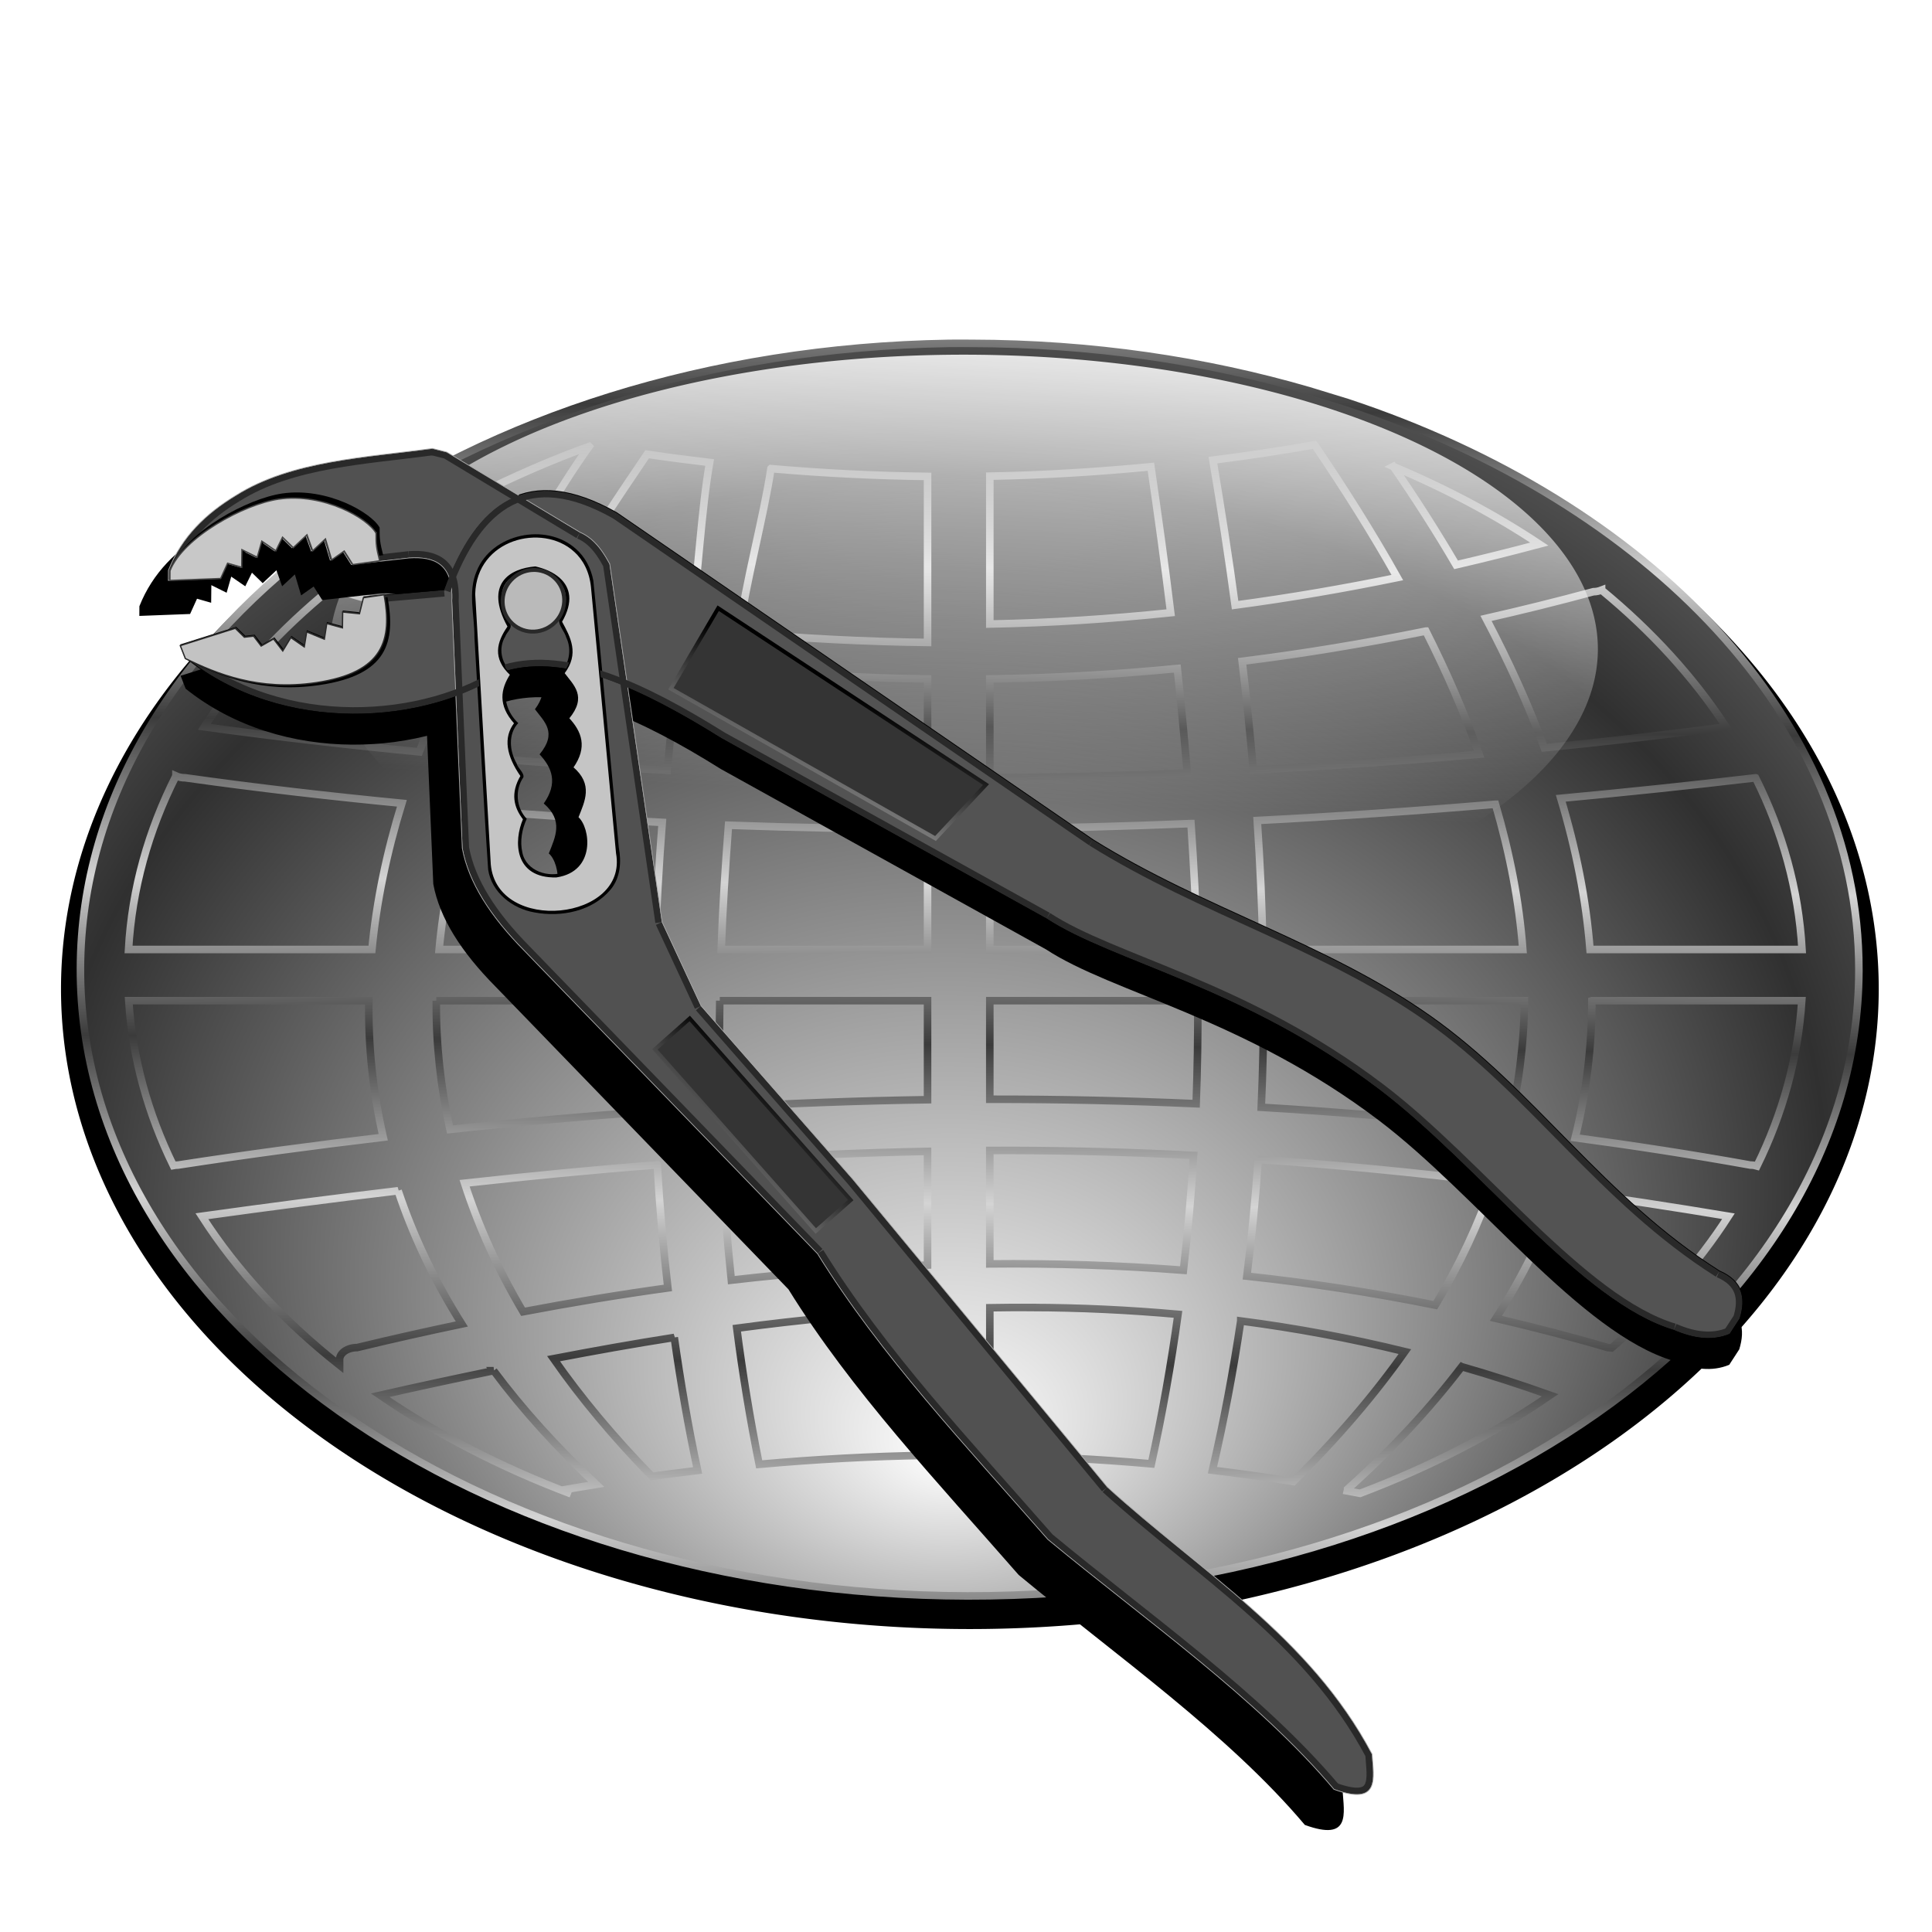 <?xml version="1.0" encoding="UTF-8" standalone="no"?>
<!-- Created with Inkscape (http://www.inkscape.org/) -->

<svg
   xmlns:dc="http://purl.org/dc/elements/1.1/"
   xmlns:cc="http://creativecommons.org/ns#"
   xmlns:rdf="http://www.w3.org/1999/02/22-rdf-syntax-ns#"
   xmlns:svg="http://www.w3.org/2000/svg"
   xmlns="http://www.w3.org/2000/svg"
   xmlns:xlink="http://www.w3.org/1999/xlink"
   xmlns:sodipodi="http://sodipodi.sourceforge.net/DTD/sodipodi-0.dtd"
   xmlns:inkscape="http://www.inkscape.org/namespaces/inkscape"
   width="256"
   height="256"
   id="svg2"
   sodipodi:version="0.32"
   inkscape:version="0.48.0 r9654"
   version="1.0"
   sodipodi:docname="other_networking.svg">
  <defs
     id="defs4">
    <linearGradient
       id="linearGradient4758">
      <stop
         id="stop4760"
         offset="0"
         style="stop-color:#ffffff;stop-opacity:0;" />
      <stop
         style="stop-color:#ffffff;stop-opacity:0;"
         offset="0.755"
         id="stop4762" />
      <stop
         id="stop4764"
         offset="0.773"
         style="stop-color:#000000;stop-opacity:1;" />
      <stop
         id="stop4766"
         offset="0.78"
         style="stop-color:#ffffff;stop-opacity:0.247;" />
      <stop
         style="stop-color:#ffffff;stop-opacity:0;"
         offset="0.795"
         id="stop4768" />
      <stop
         style="stop-color:#ffffff;stop-opacity:0"
         offset="0.815"
         id="stop4770" />
      <stop
         id="stop4772"
         offset="0.823"
         style="stop-color:#000000;stop-opacity:1;" />
      <stop
         id="stop4774"
         offset="0.872"
         style="stop-color:#000000;stop-opacity:1;" />
      <stop
         style="stop-color:#ffffff;stop-opacity:0"
         offset="0.882"
         id="stop4776" />
      <stop
         style="stop-color:#ffffff;stop-opacity:0"
         offset="0.892"
         id="stop4778" />
      <stop
         id="stop4780"
         offset="0.906"
         style="stop-color:#000000;stop-opacity:1;" />
      <stop
         style="stop-color:#000000;stop-opacity:1;"
         offset="0.982"
         id="stop4782" />
      <stop
         style="stop-color:#ffffff;stop-opacity:0"
         offset="1"
         id="stop4784" />
    </linearGradient>
    <linearGradient
       id="linearGradient4720">
      <stop
         style="stop-color:#ffffff;stop-opacity:0;"
         offset="0"
         id="stop4722" />
      <stop
         id="stop4724"
         offset="0.755"
         style="stop-color:#ffffff;stop-opacity:0;" />
      <stop
         style="stop-color:#b6b6b6;stop-opacity:1;"
         offset="0.773"
         id="stop4726" />
      <stop
         style="stop-color:#ffffff;stop-opacity:0.247;"
         offset="0.78"
         id="stop4728" />
      <stop
         id="stop4730"
         offset="0.795"
         style="stop-color:#ffffff;stop-opacity:0;" />
      <stop
         id="stop4732"
         offset="0.815"
         style="stop-color:#ffffff;stop-opacity:0" />
      <stop
         style="stop-color:#b2b2b2;stop-opacity:1;"
         offset="0.823"
         id="stop4734" />
      <stop
         style="stop-color:#b2b2b2;stop-opacity:1;"
         offset="0.872"
         id="stop4736" />
      <stop
         id="stop4738"
         offset="0.882"
         style="stop-color:#ffffff;stop-opacity:0" />
      <stop
         id="stop4740"
         offset="0.892"
         style="stop-color:#ffffff;stop-opacity:0" />
      <stop
         style="stop-color:#b8b8b8;stop-opacity:1;"
         offset="0.906"
         id="stop4742" />
      <stop
         id="stop4744"
         offset="0.982"
         style="stop-color:#ababab;stop-opacity:1;" />
      <stop
         id="stop4746"
         offset="1"
         style="stop-color:#ffffff;stop-opacity:0" />
    </linearGradient>
    <linearGradient
       id="linearGradient3772">
      <stop
         style="stop-color:#ffffff;stop-opacity:1;"
         offset="0"
         id="stop3774" />
      <stop
         style="stop-color:#ffffff;stop-opacity:0;"
         offset="1"
         id="stop3776" />
    </linearGradient>
    <linearGradient
       id="linearGradient3762">
      <stop
         style="stop-color:#d4d4d4;stop-opacity:1;"
         offset="0"
         id="stop3764" />
      <stop
         style="stop-color:#3b3b3b;stop-opacity:1;"
         offset="1"
         id="stop3766" />
    </linearGradient>
    <linearGradient
       id="linearGradient2760">
      <stop
         style="stop-color:#ffffff;stop-opacity:1;"
         offset="0"
         id="stop2762" />
      <stop
         style="stop-color:#303030;stop-opacity:1;"
         offset="1"
         id="stop2764" />
    </linearGradient>
    <radialGradient
       inkscape:collect="always"
       xlink:href="#linearGradient2760"
       id="radialGradient3760"
       cx="124.934"
       cy="158.09"
       fx="126.44"
       fy="205.128"
       r="117.837"
       gradientTransform="matrix(1,-0.019,0.015,0.789,-2.401,24.081)"
       gradientUnits="userSpaceOnUse"
       spreadMethod="reflect" />
    <linearGradient
       inkscape:collect="always"
       xlink:href="#linearGradient3762"
       id="linearGradient3768"
       x1="126.41"
       y1="201.667"
       x2="126.643"
       y2="180.584"
       gradientUnits="userSpaceOnUse"
       spreadMethod="reflect" />
    <linearGradient
       inkscape:collect="always"
       xlink:href="#linearGradient3772"
       id="linearGradient3778"
       x1="121.278"
       y1="35.238"
       x2="118.459"
       y2="93.967"
       gradientUnits="userSpaceOnUse" />
    <filter
       inkscape:collect="always"
       id="filter3798">
      <feGaussianBlur
         inkscape:collect="always"
         stdDeviation="3.012"
         id="feGaussianBlur3800" />
    </filter>
    <radialGradient
       r="148.571"
       fy="131.952"
       fx="242.857"
       cy="131.952"
       cx="242.857"
       gradientTransform="matrix(1,0,0,0.425,0,75.915)"
       gradientUnits="userSpaceOnUse"
       id="radialGradient4066"
       xlink:href="#linearGradient4023"
       inkscape:collect="always" />
    <radialGradient
       r="148.571"
       fy="131.952"
       fx="242.857"
       cy="131.952"
       cx="242.857"
       gradientTransform="matrix(1,0,0,0.425,0,75.915)"
       gradientUnits="userSpaceOnUse"
       id="radialGradient4064"
       xlink:href="#linearGradient4023"
       inkscape:collect="always" />
    <radialGradient
       r="148.571"
       fy="131.952"
       fx="242.857"
       cy="131.952"
       cx="242.857"
       gradientTransform="matrix(1,0,0,0.425,0,75.915)"
       gradientUnits="userSpaceOnUse"
       id="radialGradient4062"
       xlink:href="#linearGradient4023"
       inkscape:collect="always" />
    <radialGradient
       r="148.571"
       fy="131.952"
       fx="242.857"
       cy="131.952"
       cx="242.857"
       gradientTransform="matrix(1,0,0,0.425,0,75.915)"
       gradientUnits="userSpaceOnUse"
       id="radialGradient4021"
       xlink:href="#linearGradient4023"
       inkscape:collect="always" />
    <radialGradient
       r="148.571"
       fy="131.952"
       fx="242.857"
       cy="131.952"
       cx="242.857"
       gradientTransform="matrix(1,0,0,0.425,0,75.915)"
       gradientUnits="userSpaceOnUse"
       id="radialGradient4019"
       xlink:href="#linearGradient4023"
       inkscape:collect="always" />
    <radialGradient
       r="148.571"
       fy="131.952"
       fx="242.857"
       cy="131.952"
       cx="242.857"
       gradientTransform="matrix(1,0,0,0.425,0,75.915)"
       gradientUnits="userSpaceOnUse"
       id="radialGradient4017"
       xlink:href="#linearGradient4023"
       inkscape:collect="always" />
    <radialGradient
       r="148.571"
       fy="131.952"
       fx="242.857"
       cy="131.952"
       cx="242.857"
       gradientTransform="matrix(1,0,0,0.425,0,75.915)"
       gradientUnits="userSpaceOnUse"
       id="radialGradient3975"
       xlink:href="#linearGradient3977"
       inkscape:collect="always" />
    <radialGradient
       r="148.571"
       fy="131.952"
       fx="242.857"
       cy="131.952"
       cx="242.857"
       gradientTransform="matrix(1,0,0,0.425,0,75.915)"
       gradientUnits="userSpaceOnUse"
       id="radialGradient3929"
       xlink:href="#linearGradient3939"
       inkscape:collect="always" />
    <radialGradient
       gradientUnits="userSpaceOnUse"
       gradientTransform="matrix(1,0,0,0.425,0,75.915)"
       r="148.571"
       fy="131.952"
       fx="242.857"
       cy="131.952"
       cx="242.857"
       id="radialGradient3881"
       xlink:href="#linearGradient3889"
       inkscape:collect="always" />
    <linearGradient
       inkscape:collect="always"
       id="linearGradient3387">
      <stop
         style="stop-color:#000000;stop-opacity:1;"
         offset="0"
         id="stop3389" />
      <stop
         style="stop-color:#ffffff;stop-opacity:1"
         offset="1"
         id="stop3391" />
    </linearGradient>
    <linearGradient
       inkscape:collect="always"
       id="linearGradient3369">
      <stop
         style="stop-color:#6465df;stop-opacity:1"
         offset="0"
         id="stop3371" />
      <stop
         style="stop-color:#ffffff;stop-opacity:1"
         offset="1"
         id="stop3373" />
    </linearGradient>
    <linearGradient
       id="linearGradient3578">
      <stop
         style="stop-color:#000000;stop-opacity:1;"
         offset="0"
         id="stop3580" />
      <stop
         style="stop-color:#fffcfc;stop-opacity:1;"
         offset="1"
         id="stop3582" />
    </linearGradient>
    <inkscape:perspective
       id="perspective2503"
       inkscape:persp3d-origin="128 : 85.333333 : 1"
       inkscape:vp_z="256 : 128 : 1"
       inkscape:vp_y="0 : 1000 : 0"
       inkscape:vp_x="0 : 128 : 1"
       sodipodi:type="inkscape:persp3d" />
    <linearGradient
       inkscape:collect="always"
       xlink:href="#linearGradient3578"
       id="linearGradient3584"
       x1="13.515"
       y1="-7.475"
       x2="16.093"
       y2="-7.475"
       gradientUnits="userSpaceOnUse"
       spreadMethod="reflect" />
    <linearGradient
       inkscape:collect="always"
       xlink:href="#linearGradient3578"
       id="linearGradient3586"
       gradientUnits="userSpaceOnUse"
       spreadMethod="reflect"
       x1="16.909"
       y1="-5.212"
       x2="18.617"
       y2="-6.583" />
    <linearGradient
       inkscape:collect="always"
       xlink:href="#linearGradient3578"
       id="linearGradient3588"
       gradientUnits="userSpaceOnUse"
       spreadMethod="reflect"
       x1="13.515"
       y1="-7.475"
       x2="17.075"
       y2="-8.019" />
    <linearGradient
       inkscape:collect="always"
       xlink:href="#linearGradient3578"
       id="linearGradient3590"
       gradientUnits="userSpaceOnUse"
       spreadMethod="reflect"
       x1="16.387"
       y1="-5.908"
       x2="17.747"
       y2="-6.953" />
    <linearGradient
       inkscape:collect="always"
       xlink:href="#linearGradient3578"
       id="linearGradient3592"
       gradientUnits="userSpaceOnUse"
       spreadMethod="reflect"
       x1="12.906"
       y1="-10.151"
       x2="11.372"
       y2="-5.778" />
    <linearGradient
       inkscape:collect="always"
       xlink:href="#linearGradient3578"
       id="linearGradient3594"
       gradientUnits="userSpaceOnUse"
       spreadMethod="reflect"
       x1="12.035"
       y1="-11.587"
       x2="8.696"
       y2="-2.688" />
    <linearGradient
       inkscape:collect="always"
       xlink:href="#linearGradient3578"
       id="linearGradient3596"
       gradientUnits="userSpaceOnUse"
       spreadMethod="reflect"
       x1="16.387"
       y1="-11.391"
       x2="11.132"
       y2="-11.199" />
    <linearGradient
       inkscape:collect="always"
       xlink:href="#linearGradient3578"
       id="linearGradient3598"
       gradientUnits="userSpaceOnUse"
       spreadMethod="reflect"
       x1="16.691"
       y1="-10.978"
       x2="16.093"
       y2="-7.475" />
    <linearGradient
       inkscape:collect="always"
       xlink:href="#linearGradient3578"
       id="linearGradient3600"
       gradientUnits="userSpaceOnUse"
       spreadMethod="reflect"
       x1="15.582"
       y1="-6.256"
       x2="17.377"
       y2="-1.992" />
    <linearGradient
       inkscape:collect="always"
       xlink:href="#linearGradient3578"
       id="linearGradient3602"
       gradientUnits="userSpaceOnUse"
       spreadMethod="reflect"
       x1="17.083"
       y1="-2.275"
       x2="14.94"
       y2="-3.733" />
    <linearGradient
       inkscape:collect="always"
       xlink:href="#linearGradient3578"
       id="linearGradient3604"
       gradientUnits="userSpaceOnUse"
       spreadMethod="reflect"
       x1="7.771"
       y1="-3.754"
       x2="12.916"
       y2="-4.516" />
    <linearGradient
       inkscape:collect="always"
       xlink:href="#linearGradient3578"
       id="linearGradient3606"
       gradientUnits="userSpaceOnUse"
       spreadMethod="reflect"
       x1="11.187"
       y1="-5.887"
       x2="9.718"
       y2="-1.513" />
    <linearGradient
       inkscape:collect="always"
       xlink:href="#linearGradient3578"
       id="linearGradient3608"
       gradientUnits="userSpaceOnUse"
       spreadMethod="reflect"
       x1="10.621"
       y1="-6.409"
       x2="16.093"
       y2="-7.475" />
    <linearGradient
       inkscape:collect="always"
       xlink:href="#linearGradient3578"
       id="linearGradient3610"
       gradientUnits="userSpaceOnUse"
       spreadMethod="reflect"
       x1="15.65"
       y1="-2.21"
       x2="16.093"
       y2="-7.475" />
    <linearGradient
       inkscape:collect="always"
       xlink:href="#linearGradient3578"
       id="linearGradient2551"
       gradientUnits="userSpaceOnUse"
       spreadMethod="reflect"
       x1="13.515"
       y1="-7.475"
       x2="16.093"
       y2="-7.475" />
    <linearGradient
       inkscape:collect="always"
       xlink:href="#linearGradient3578"
       id="linearGradient2553"
       gradientUnits="userSpaceOnUse"
       spreadMethod="reflect"
       x1="13.515"
       y1="-7.475"
       x2="16.093"
       y2="-7.475" />
    <linearGradient
       inkscape:collect="always"
       xlink:href="#linearGradient3578"
       id="linearGradient2555"
       gradientUnits="userSpaceOnUse"
       spreadMethod="reflect"
       x1="13.515"
       y1="-7.475"
       x2="16.093"
       y2="-7.475" />
    <linearGradient
       inkscape:collect="always"
       xlink:href="#linearGradient3578"
       id="linearGradient2557"
       gradientUnits="userSpaceOnUse"
       spreadMethod="reflect"
       x1="13.515"
       y1="-7.475"
       x2="16.093"
       y2="-7.475" />
    <linearGradient
       inkscape:collect="always"
       xlink:href="#linearGradient3578"
       id="linearGradient2559"
       gradientUnits="userSpaceOnUse"
       spreadMethod="reflect"
       x1="13.515"
       y1="-7.475"
       x2="16.093"
       y2="-7.475" />
    <linearGradient
       inkscape:collect="always"
       xlink:href="#linearGradient3578"
       id="linearGradient2561"
       gradientUnits="userSpaceOnUse"
       spreadMethod="reflect"
       x1="13.515"
       y1="-7.475"
       x2="16.093"
       y2="-7.475" />
    <linearGradient
       inkscape:collect="always"
       xlink:href="#linearGradient3578"
       id="linearGradient2563"
       gradientUnits="userSpaceOnUse"
       spreadMethod="reflect"
       x1="13.515"
       y1="-7.475"
       x2="16.093"
       y2="-7.475" />
    <linearGradient
       inkscape:collect="always"
       xlink:href="#linearGradient3578"
       id="linearGradient2565"
       gradientUnits="userSpaceOnUse"
       spreadMethod="reflect"
       x1="13.515"
       y1="-7.475"
       x2="16.093"
       y2="-7.475" />
    <linearGradient
       inkscape:collect="always"
       xlink:href="#linearGradient3578"
       id="linearGradient2567"
       gradientUnits="userSpaceOnUse"
       spreadMethod="reflect"
       x1="13.515"
       y1="-7.475"
       x2="16.093"
       y2="-7.475" />
    <linearGradient
       inkscape:collect="always"
       xlink:href="#linearGradient3578"
       id="linearGradient2569"
       gradientUnits="userSpaceOnUse"
       spreadMethod="reflect"
       x1="13.515"
       y1="-7.475"
       x2="16.093"
       y2="-7.475" />
    <linearGradient
       inkscape:collect="always"
       xlink:href="#linearGradient3578"
       id="linearGradient2571"
       gradientUnits="userSpaceOnUse"
       spreadMethod="reflect"
       x1="13.515"
       y1="-7.475"
       x2="16.093"
       y2="-7.475" />
    <linearGradient
       inkscape:collect="always"
       xlink:href="#linearGradient3578"
       id="linearGradient2573"
       gradientUnits="userSpaceOnUse"
       spreadMethod="reflect"
       x1="13.515"
       y1="-7.475"
       x2="16.093"
       y2="-7.475" />
    <linearGradient
       inkscape:collect="always"
       xlink:href="#linearGradient3578"
       id="linearGradient2575"
       gradientUnits="userSpaceOnUse"
       spreadMethod="reflect"
       x1="13.515"
       y1="-7.475"
       x2="16.093"
       y2="-7.475" />
    <linearGradient
       inkscape:collect="always"
       xlink:href="#linearGradient3578"
       id="linearGradient2577"
       gradientUnits="userSpaceOnUse"
       spreadMethod="reflect"
       x1="13.515"
       y1="-7.475"
       x2="16.093"
       y2="-7.475" />
    <linearGradient
       inkscape:collect="always"
       xlink:href="#linearGradient3578"
       id="linearGradient2579"
       gradientUnits="userSpaceOnUse"
       spreadMethod="reflect"
       x1="13.515"
       y1="-7.475"
       x2="16.093"
       y2="-7.475" />
    <linearGradient
       inkscape:collect="always"
       xlink:href="#linearGradient3578"
       id="linearGradient2581"
       gradientUnits="userSpaceOnUse"
       spreadMethod="reflect"
       x1="13.515"
       y1="-7.475"
       x2="16.093"
       y2="-7.475" />
    <linearGradient
       inkscape:collect="always"
       xlink:href="#linearGradient3578"
       id="linearGradient2583"
       gradientUnits="userSpaceOnUse"
       spreadMethod="reflect"
       x1="13.515"
       y1="-7.475"
       x2="16.093"
       y2="-7.475" />
    <linearGradient
       inkscape:collect="always"
       xlink:href="#linearGradient3578"
       id="linearGradient2585"
       gradientUnits="userSpaceOnUse"
       spreadMethod="reflect"
       x1="13.515"
       y1="-7.475"
       x2="16.093"
       y2="-7.475" />
    <linearGradient
       inkscape:collect="always"
       xlink:href="#linearGradient3578"
       id="linearGradient2587"
       gradientUnits="userSpaceOnUse"
       spreadMethod="reflect"
       x1="13.515"
       y1="-7.475"
       x2="16.093"
       y2="-7.475" />
    <linearGradient
       inkscape:collect="always"
       xlink:href="#linearGradient3578"
       id="linearGradient2589"
       gradientUnits="userSpaceOnUse"
       spreadMethod="reflect"
       x1="13.515"
       y1="-7.475"
       x2="16.093"
       y2="-7.475" />
    <linearGradient
       inkscape:collect="always"
       xlink:href="#linearGradient3578"
       id="linearGradient2591"
       gradientUnits="userSpaceOnUse"
       spreadMethod="reflect"
       x1="13.515"
       y1="-7.475"
       x2="16.093"
       y2="-7.475" />
    <linearGradient
       inkscape:collect="always"
       xlink:href="#linearGradient3578"
       id="linearGradient2593"
       gradientUnits="userSpaceOnUse"
       spreadMethod="reflect"
       x1="13.515"
       y1="-7.475"
       x2="16.093"
       y2="-7.475" />
    <linearGradient
       inkscape:collect="always"
       xlink:href="#linearGradient3578"
       id="linearGradient2595"
       gradientUnits="userSpaceOnUse"
       spreadMethod="reflect"
       x1="13.515"
       y1="-7.475"
       x2="16.093"
       y2="-7.475" />
    <linearGradient
       inkscape:collect="always"
       xlink:href="#linearGradient3369"
       id="linearGradient3375"
       x1="155.814"
       y1="113.364"
       x2="215.891"
       y2="50.574"
       gradientUnits="userSpaceOnUse"
       spreadMethod="reflect" />
    <linearGradient
       inkscape:collect="always"
       xlink:href="#linearGradient3387"
       id="linearGradient3393"
       x1="-81.182"
       y1="145.672"
       x2="-79.283"
       y2="78.618"
       gradientUnits="userSpaceOnUse" />
    <linearGradient
       inkscape:collect="always"
       xlink:href="#linearGradient3387"
       id="linearGradient3397"
       gradientUnits="userSpaceOnUse"
       x1="-81.182"
       y1="145.672"
       x2="-79.283"
       y2="78.618" />
    <linearGradient
       inkscape:collect="always"
       xlink:href="#linearGradient3369"
       id="linearGradient3403"
       gradientUnits="userSpaceOnUse"
       spreadMethod="reflect"
       x1="155.814"
       y1="113.364"
       x2="215.891"
       y2="50.574"
       gradientTransform="matrix(0.458,0,0,0.458,12.358,81.059)" />
    <linearGradient
       id="linearGradient2760-0">
      <stop
         id="stop2762-7"
         offset="0"
         style="stop-color:#2f355e;stop-opacity:1;" />
      <stop
         id="stop2764-5"
         offset="1"
         style="stop-color:#486be3;stop-opacity:1;" />
    </linearGradient>
    <inkscape:perspective
       id="perspective2941"
       inkscape:persp3d-origin="128 : 85.333333 : 1"
       inkscape:vp_z="256 : 128 : 1"
       inkscape:vp_y="0 : 1000 : 0"
       inkscape:vp_x="0 : 128 : 1"
       sodipodi:type="inkscape:persp3d" />
    <linearGradient
       id="linearGradient3715">
      <stop
         id="stop3883"
         offset="0"
         style="stop-color:#c2ccff;stop-opacity:0;" />
      <stop
         style="stop-color:#a4b2ff;stop-opacity:0;"
         offset="0.384"
         id="stop3887" />
      <stop
         id="stop3745"
         offset="0.768"
         style="stop-color:#000000;stop-opacity:1;" />
      <stop
         style="stop-color:#a4b2ff;stop-opacity:1;"
         offset="0.772"
         id="stop3923" />
      <stop
         style="stop-color:#c2ccff;stop-opacity:0.498;"
         offset="0.776"
         id="stop3885" />
      <stop
         style="stop-color:#ffffff;stop-opacity:0;"
         offset="0.784"
         id="stop3747" />
      <stop
         style="stop-color:#ffffff;stop-opacity:0"
         offset="0.807"
         id="stop3733" />
      <stop
         id="stop3741"
         offset="0.823"
         style="stop-color:#7b8bf0;stop-opacity:1" />
      <stop
         id="stop3735"
         offset="0.872"
         style="stop-color:#7284f1;stop-opacity:1" />
      <stop
         style="stop-color:#ffffff;stop-opacity:0"
         offset="0.882"
         id="stop3737" />
      <stop
         style="stop-color:#ffffff;stop-opacity:0"
         offset="0.892"
         id="stop3729" />
      <stop
         id="stop3731"
         offset="0.906"
         style="stop-color:#655fde;stop-opacity:1" />
      <stop
         style="stop-color:#7c76f1;stop-opacity:1"
         offset="0.949"
         id="stop3739" />
      <stop
         style="stop-color:#ffffff;stop-opacity:0"
         offset="0.96"
         id="stop3723" />
      <stop
         id="stop3725"
         offset="0.973"
         style="stop-color:#ffffff;stop-opacity:0" />
      <stop
         style="stop-color:#7d82ef;stop-opacity:1"
         offset="0.983"
         id="stop3727" />
      <stop
         id="stop3719"
         offset="1"
         style="stop-color:#ffffff;stop-opacity:0" />
    </linearGradient>
    <linearGradient
       id="linearGradient3889">
      <stop
         style="stop-color:#c2ccff;stop-opacity:0;"
         offset="0"
         id="stop3891" />
      <stop
         id="stop3893"
         offset="0.755"
         style="stop-color:#a4b2ff;stop-opacity:0;" />
      <stop
         style="stop-color:#8699ff;stop-opacity:1"
         offset="0.773"
         id="stop3895" />
      <stop
         style="stop-color:#e0e5ff;stop-opacity:0.247;"
         offset="0.78"
         id="stop3925" />
      <stop
         id="stop3899"
         offset="0.795"
         style="stop-color:#ffffff;stop-opacity:0;" />
      <stop
         id="stop3901"
         offset="0.815"
         style="stop-color:#ffffff;stop-opacity:0" />
      <stop
         style="stop-color:#7b8bf0;stop-opacity:1"
         offset="0.823"
         id="stop3903" />
      <stop
         style="stop-color:#7284f1;stop-opacity:1"
         offset="0.872"
         id="stop3905" />
      <stop
         id="stop3907"
         offset="0.882"
         style="stop-color:#ffffff;stop-opacity:0" />
      <stop
         id="stop3909"
         offset="0.892"
         style="stop-color:#ffffff;stop-opacity:0" />
      <stop
         style="stop-color:#655fde;stop-opacity:1"
         offset="0.906"
         id="stop3911" />
      <stop
         id="stop3913"
         offset="0.949"
         style="stop-color:#7c76f1;stop-opacity:1" />
      <stop
         id="stop3915"
         offset="0.96"
         style="stop-color:#ffffff;stop-opacity:0" />
      <stop
         style="stop-color:#ffffff;stop-opacity:0"
         offset="0.973"
         id="stop3917" />
      <stop
         id="stop3919"
         offset="0.983"
         style="stop-color:#7d82ef;stop-opacity:1" />
      <stop
         style="stop-color:#ffffff;stop-opacity:0"
         offset="1"
         id="stop3921" />
    </linearGradient>
    <linearGradient
       id="linearGradient3939">
      <stop
         id="stop3941"
         offset="0"
         style="stop-color:#ffc2ca;stop-opacity:0;" />
      <stop
         style="stop-color:#ffa4ae;stop-opacity:0;"
         offset="0.755"
         id="stop3943" />
      <stop
         id="stop3945"
         offset="0.773"
         style="stop-color:#ff8696;stop-opacity:1;" />
      <stop
         id="stop3947"
         offset="0.78"
         style="stop-color:#ffe0e2;stop-opacity:0.247;" />
      <stop
         style="stop-color:#ffffff;stop-opacity:0;"
         offset="0.795"
         id="stop3949" />
      <stop
         style="stop-color:#ffffff;stop-opacity:0"
         offset="0.815"
         id="stop3951" />
      <stop
         id="stop3953"
         offset="0.823"
         style="stop-color:#f07b7f;stop-opacity:1;" />
      <stop
         id="stop3955"
         offset="0.872"
         style="stop-color:#f1727c;stop-opacity:1;" />
      <stop
         style="stop-color:#ffffff;stop-opacity:0"
         offset="0.882"
         id="stop3957" />
      <stop
         style="stop-color:#ffffff;stop-opacity:0"
         offset="0.892"
         id="stop3959" />
      <stop
         id="stop3961"
         offset="0.906"
         style="stop-color:#de5f5f;stop-opacity:1;" />
      <stop
         style="stop-color:#f17e76;stop-opacity:1;"
         offset="0.949"
         id="stop3963" />
      <stop
         style="stop-color:#ffffff;stop-opacity:0"
         offset="0.96"
         id="stop3965" />
      <stop
         id="stop3967"
         offset="0.973"
         style="stop-color:#ffffff;stop-opacity:0" />
      <stop
         style="stop-color:#ef7d7d;stop-opacity:1;"
         offset="0.983"
         id="stop3969" />
      <stop
         id="stop3971"
         offset="1"
         style="stop-color:#ffffff;stop-opacity:0" />
    </linearGradient>
    <linearGradient
       id="linearGradient3977">
      <stop
         id="stop3979"
         offset="0"
         style="stop-color:#ffffff;stop-opacity:0;" />
      <stop
         style="stop-color:#ffffff;stop-opacity:0;"
         offset="0.755"
         id="stop3981" />
      <stop
         id="stop3983"
         offset="0.773"
         style="stop-color:#b6b6b6;stop-opacity:1;" />
      <stop
         id="stop3985"
         offset="0.78"
         style="stop-color:#ffffff;stop-opacity:0.247;" />
      <stop
         style="stop-color:#ffffff;stop-opacity:0;"
         offset="0.795"
         id="stop3987" />
      <stop
         style="stop-color:#ffffff;stop-opacity:0"
         offset="0.815"
         id="stop3989" />
      <stop
         id="stop3991"
         offset="0.823"
         style="stop-color:#b2b2b2;stop-opacity:1;" />
      <stop
         id="stop3993"
         offset="0.872"
         style="stop-color:#b2b2b2;stop-opacity:1;" />
      <stop
         style="stop-color:#ffffff;stop-opacity:0"
         offset="0.882"
         id="stop3995" />
      <stop
         style="stop-color:#ffffff;stop-opacity:0"
         offset="0.892"
         id="stop3997" />
      <stop
         id="stop3999"
         offset="0.906"
         style="stop-color:#b8b8b8;stop-opacity:1;" />
      <stop
         style="stop-color:#ababab;stop-opacity:1;"
         offset="0.949"
         id="stop4001" />
      <stop
         style="stop-color:#ffffff;stop-opacity:0"
         offset="1"
         id="stop4003" />
    </linearGradient>
    <linearGradient
       id="linearGradient4023">
      <stop
         style="stop-color:#c6ffc2;stop-opacity:0;"
         offset="0"
         id="stop4025" />
      <stop
         id="stop4027"
         offset="0.755"
         style="stop-color:#a4b2ff;stop-opacity:0;" />
      <stop
         style="stop-color:#000000;stop-opacity:1;"
         offset="0.773"
         id="stop4029" />
      <stop
         style="stop-color:#e0e5ff;stop-opacity:0.247;"
         offset="0.78"
         id="stop4031" />
      <stop
         id="stop4033"
         offset="0.795"
         style="stop-color:#ffffff;stop-opacity:0;" />
      <stop
         id="stop4035"
         offset="0.815"
         style="stop-color:#ffffff;stop-opacity:0" />
      <stop
         style="stop-color:#000000;stop-opacity:1;"
         offset="0.823"
         id="stop4037" />
      <stop
         style="stop-color:#000000;stop-opacity:1;"
         offset="0.872"
         id="stop4039" />
      <stop
         id="stop4041"
         offset="0.882"
         style="stop-color:#ffffff;stop-opacity:0" />
      <stop
         id="stop4043"
         offset="0.892"
         style="stop-color:#ffffff;stop-opacity:0" />
      <stop
         style="stop-color:#000000;stop-opacity:1;"
         offset="0.906"
         id="stop4045" />
      <stop
         id="stop4047"
         offset="0.949"
         style="stop-color:#000000;stop-opacity:1;" />
      <stop
         id="stop4049"
         offset="0.96"
         style="stop-color:#ffffff;stop-opacity:0" />
      <stop
         style="stop-color:#ffffff;stop-opacity:0"
         offset="0.973"
         id="stop4051" />
      <stop
         id="stop4053"
         offset="0.983"
         style="stop-color:#000000;stop-opacity:1;" />
      <stop
         style="stop-color:#ffffff;stop-opacity:0"
         offset="1"
         id="stop4055" />
    </linearGradient>
    <linearGradient
       inkscape:collect="always"
       xlink:href="#linearGradient3578"
       id="linearGradient3869"
       gradientUnits="userSpaceOnUse"
       spreadMethod="reflect"
       x1="13.515"
       y1="-7.475"
       x2="16.093"
       y2="-7.475" />
    <linearGradient
       inkscape:collect="always"
       xlink:href="#linearGradient3578"
       id="linearGradient3871"
       gradientUnits="userSpaceOnUse"
       spreadMethod="reflect"
       x1="13.515"
       y1="-7.475"
       x2="16.093"
       y2="-7.475" />
    <linearGradient
       inkscape:collect="always"
       xlink:href="#linearGradient3578"
       id="linearGradient3873"
       gradientUnits="userSpaceOnUse"
       spreadMethod="reflect"
       x1="13.515"
       y1="-7.475"
       x2="16.093"
       y2="-7.475" />
    <linearGradient
       inkscape:collect="always"
       xlink:href="#linearGradient3578"
       id="linearGradient3875"
       gradientUnits="userSpaceOnUse"
       spreadMethod="reflect"
       x1="13.515"
       y1="-7.475"
       x2="16.093"
       y2="-7.475" />
    <linearGradient
       inkscape:collect="always"
       xlink:href="#linearGradient3578"
       id="linearGradient3877"
       gradientUnits="userSpaceOnUse"
       spreadMethod="reflect"
       x1="13.515"
       y1="-7.475"
       x2="16.093"
       y2="-7.475" />
    <linearGradient
       inkscape:collect="always"
       xlink:href="#linearGradient3578"
       id="linearGradient3879"
       gradientUnits="userSpaceOnUse"
       spreadMethod="reflect"
       x1="16.691"
       y1="-10.978"
       x2="16.093"
       y2="-7.475" />
    <linearGradient
       inkscape:collect="always"
       xlink:href="#linearGradient3578"
       id="linearGradient3881"
       gradientUnits="userSpaceOnUse"
       spreadMethod="reflect"
       x1="13.515"
       y1="-7.475"
       x2="16.093"
       y2="-7.475" />
    <linearGradient
       inkscape:collect="always"
       xlink:href="#linearGradient3578"
       id="linearGradient3883"
       gradientUnits="userSpaceOnUse"
       spreadMethod="reflect"
       x1="13.515"
       y1="-7.475"
       x2="16.093"
       y2="-7.475" />
    <linearGradient
       inkscape:collect="always"
       xlink:href="#linearGradient3578"
       id="linearGradient3885"
       gradientUnits="userSpaceOnUse"
       spreadMethod="reflect"
       x1="13.515"
       y1="-7.475"
       x2="16.093"
       y2="-7.475" />
    <linearGradient
       inkscape:collect="always"
       xlink:href="#linearGradient3578"
       id="linearGradient3887"
       gradientUnits="userSpaceOnUse"
       spreadMethod="reflect"
       x1="13.515"
       y1="-7.475"
       x2="16.093"
       y2="-7.475" />
    <linearGradient
       inkscape:collect="always"
       xlink:href="#linearGradient3578"
       id="linearGradient3890"
       gradientUnits="userSpaceOnUse"
       spreadMethod="reflect"
       x1="13.515"
       y1="-7.475"
       x2="16.093"
       y2="-7.475" />
    <linearGradient
       inkscape:collect="always"
       xlink:href="#linearGradient3578"
       id="linearGradient3892"
       gradientUnits="userSpaceOnUse"
       spreadMethod="reflect"
       x1="12.035"
       y1="-11.587"
       x2="8.696"
       y2="-2.688" />
    <linearGradient
       inkscape:collect="always"
       xlink:href="#linearGradient3578"
       id="linearGradient3894"
       gradientUnits="userSpaceOnUse"
       spreadMethod="reflect"
       x1="10.621"
       y1="-6.409"
       x2="16.093"
       y2="-7.475" />
    <linearGradient
       inkscape:collect="always"
       xlink:href="#linearGradient3578"
       id="linearGradient3896"
       gradientUnits="userSpaceOnUse"
       spreadMethod="reflect"
       x1="15.65"
       y1="-2.21"
       x2="16.093"
       y2="-7.475" />
    <linearGradient
       inkscape:collect="always"
       xlink:href="#linearGradient3578"
       id="linearGradient3898"
       gradientUnits="userSpaceOnUse"
       spreadMethod="reflect"
       x1="13.515"
       y1="-7.475"
       x2="16.093"
       y2="-7.475" />
    <linearGradient
       inkscape:collect="always"
       xlink:href="#linearGradient3578"
       id="linearGradient3900"
       gradientUnits="userSpaceOnUse"
       spreadMethod="reflect"
       x1="16.387"
       y1="-11.391"
       x2="11.132"
       y2="-11.199" />
    <linearGradient
       inkscape:collect="always"
       xlink:href="#linearGradient3578"
       id="linearGradient3902"
       gradientUnits="userSpaceOnUse"
       spreadMethod="reflect"
       x1="13.515"
       y1="-7.475"
       x2="16.093"
       y2="-7.475" />
    <linearGradient
       inkscape:collect="always"
       xlink:href="#linearGradient3578"
       id="linearGradient3904"
       gradientUnits="userSpaceOnUse"
       spreadMethod="reflect"
       x1="13.515"
       y1="-7.475"
       x2="16.093"
       y2="-7.475" />
    <linearGradient
       inkscape:collect="always"
       xlink:href="#linearGradient3578"
       id="linearGradient3906"
       gradientUnits="userSpaceOnUse"
       spreadMethod="reflect"
       x1="13.515"
       y1="-7.475"
       x2="16.093"
       y2="-7.475" />
    <linearGradient
       inkscape:collect="always"
       xlink:href="#linearGradient3578"
       id="linearGradient3908"
       gradientUnits="userSpaceOnUse"
       spreadMethod="reflect"
       x1="13.515"
       y1="-7.475"
       x2="16.093"
       y2="-7.475" />
    <linearGradient
       inkscape:collect="always"
       xlink:href="#linearGradient3578"
       id="linearGradient3910"
       gradientUnits="userSpaceOnUse"
       spreadMethod="reflect"
       x1="13.515"
       y1="-7.475"
       x2="16.093"
       y2="-7.475" />
    <linearGradient
       inkscape:collect="always"
       xlink:href="#linearGradient3578"
       id="linearGradient3912"
       gradientUnits="userSpaceOnUse"
       spreadMethod="reflect"
       x1="13.515"
       y1="-7.475"
       x2="16.093"
       y2="-7.475" />
    <linearGradient
       inkscape:collect="always"
       xlink:href="#linearGradient3578"
       id="linearGradient3914"
       gradientUnits="userSpaceOnUse"
       spreadMethod="reflect"
       x1="13.515"
       y1="-7.475"
       x2="16.093"
       y2="-7.475" />
    <linearGradient
       inkscape:collect="always"
       xlink:href="#linearGradient3578"
       id="linearGradient3916"
       gradientUnits="userSpaceOnUse"
       spreadMethod="reflect"
       x1="13.515"
       y1="-7.475"
       x2="16.093"
       y2="-7.475" />
    <linearGradient
       inkscape:collect="always"
       xlink:href="#linearGradient3578"
       id="linearGradient3918"
       gradientUnits="userSpaceOnUse"
       spreadMethod="reflect"
       x1="13.515"
       y1="-7.475"
       x2="16.093"
       y2="-7.475" />
    <linearGradient
       inkscape:collect="always"
       xlink:href="#linearGradient3578"
       id="linearGradient3920"
       gradientUnits="userSpaceOnUse"
       spreadMethod="reflect"
       x1="13.515"
       y1="-7.475"
       x2="17.075"
       y2="-8.019" />
    <linearGradient
       inkscape:collect="always"
       xlink:href="#linearGradient3578"
       id="linearGradient3922"
       gradientUnits="userSpaceOnUse"
       spreadMethod="reflect"
       x1="13.515"
       y1="-7.475"
       x2="16.093"
       y2="-7.475" />
    <linearGradient
       inkscape:collect="always"
       xlink:href="#linearGradient3578"
       id="linearGradient3924"
       gradientUnits="userSpaceOnUse"
       spreadMethod="reflect"
       x1="16.387"
       y1="-5.908"
       x2="17.747"
       y2="-6.953" />
    <linearGradient
       inkscape:collect="always"
       xlink:href="#linearGradient3578"
       id="linearGradient3926"
       gradientUnits="userSpaceOnUse"
       spreadMethod="reflect"
       x1="12.906"
       y1="-10.151"
       x2="11.372"
       y2="-5.778" />
    <linearGradient
       inkscape:collect="always"
       xlink:href="#linearGradient3578"
       id="linearGradient3928"
       gradientUnits="userSpaceOnUse"
       spreadMethod="reflect"
       x1="13.515"
       y1="-7.475"
       x2="16.093"
       y2="-7.475" />
    <linearGradient
       inkscape:collect="always"
       xlink:href="#linearGradient3578"
       id="linearGradient3930"
       gradientUnits="userSpaceOnUse"
       spreadMethod="reflect"
       x1="13.515"
       y1="-7.475"
       x2="16.093"
       y2="-7.475" />
    <linearGradient
       inkscape:collect="always"
       xlink:href="#linearGradient3578"
       id="linearGradient3932"
       gradientUnits="userSpaceOnUse"
       spreadMethod="reflect"
       x1="16.909"
       y1="-5.212"
       x2="18.617"
       y2="-6.583" />
    <linearGradient
       inkscape:collect="always"
       xlink:href="#linearGradient3578"
       id="linearGradient3934"
       gradientUnits="userSpaceOnUse"
       spreadMethod="reflect"
       x1="15.582"
       y1="-6.256"
       x2="17.377"
       y2="-1.992" />
    <linearGradient
       inkscape:collect="always"
       xlink:href="#linearGradient3578"
       id="linearGradient3936"
       gradientUnits="userSpaceOnUse"
       spreadMethod="reflect"
       x1="17.083"
       y1="-2.275"
       x2="14.94"
       y2="-3.733" />
    <linearGradient
       inkscape:collect="always"
       xlink:href="#linearGradient3578"
       id="linearGradient3938"
       gradientUnits="userSpaceOnUse"
       spreadMethod="reflect"
       x1="7.771"
       y1="-3.754"
       x2="12.916"
       y2="-4.516" />
    <linearGradient
       inkscape:collect="always"
       xlink:href="#linearGradient3578"
       id="linearGradient3940"
       gradientUnits="userSpaceOnUse"
       spreadMethod="reflect"
       x1="11.187"
       y1="-5.887"
       x2="9.718"
       y2="-1.513" />
    <linearGradient
       inkscape:collect="always"
       xlink:href="#linearGradient3578"
       id="linearGradient3942"
       gradientUnits="userSpaceOnUse"
       spreadMethod="reflect"
       x1="13.515"
       y1="-7.475"
       x2="16.093"
       y2="-7.475" />
    <radialGradient
       inkscape:collect="always"
       xlink:href="#linearGradient4720"
       id="radialGradient3944"
       gradientUnits="userSpaceOnUse"
       gradientTransform="matrix(1,0,0,0.425,0,75.915)"
       cx="242.857"
       cy="131.952"
       fx="242.857"
       fy="131.952"
       r="148.571" />
    <radialGradient
       inkscape:collect="always"
       xlink:href="#linearGradient4023"
       id="radialGradient3946"
       gradientUnits="userSpaceOnUse"
       gradientTransform="matrix(1,0,0,0.425,0,75.915)"
       cx="242.857"
       cy="131.952"
       fx="242.857"
       fy="131.952"
       r="148.571" />
    <radialGradient
       inkscape:collect="always"
       xlink:href="#linearGradient4023"
       id="radialGradient3948"
       gradientUnits="userSpaceOnUse"
       gradientTransform="matrix(1,0,0,0.425,0,75.915)"
       cx="242.857"
       cy="131.952"
       fx="242.857"
       fy="131.952"
       r="148.571" />
    <radialGradient
       inkscape:collect="always"
       xlink:href="#linearGradient4023"
       id="radialGradient3950"
       gradientUnits="userSpaceOnUse"
       gradientTransform="matrix(1,0,0,0.425,0,75.915)"
       cx="242.857"
       cy="131.952"
       fx="242.857"
       fy="131.952"
       r="148.571" />
    <radialGradient
       inkscape:collect="always"
       xlink:href="#linearGradient4720"
       id="radialGradient4751"
       gradientUnits="userSpaceOnUse"
       gradientTransform="matrix(0.657,-0.739,0.326,0.269,-74.803,268.356)"
       cx="242.857"
       cy="131.952"
       fx="242.857"
       fy="131.952"
       r="148.571" />
    <radialGradient
       inkscape:collect="always"
       xlink:href="#linearGradient4720"
       id="radialGradient4756"
       gradientUnits="userSpaceOnUse"
       gradientTransform="matrix(0.657,-0.739,0.326,0.269,-330.804,271.381)"
       cx="242.857"
       cy="131.952"
       fx="242.857"
       fy="131.952"
       r="148.571" />
    <linearGradient
       y2="-115.315"
       x2="734.56"
       y1="-187.525"
       x1="728.503"
       gradientTransform="translate(96.994,44.421)"
       gradientUnits="userSpaceOnUse"
       id="linearGradient4100"
       xlink:href="#linearGradient3795"
       inkscape:collect="always" />
    <linearGradient
       y2="-115.315"
       x2="734.56"
       y1="-187.525"
       x1="728.503"
       gradientUnits="userSpaceOnUse"
       id="linearGradient4098"
       xlink:href="#linearGradient3795"
       inkscape:collect="always" />
    <filter
       color-interpolation-filters="sRGB"
       id="filter4070"
       inkscape:collect="always">
      <feGaussianBlur
         id="feGaussianBlur4072"
         stdDeviation="12.565"
         inkscape:collect="always" />
    </filter>
    <filter
       color-interpolation-filters="sRGB"
       id="filter4054"
       inkscape:collect="always">
      <feGaussianBlur
         id="feGaussianBlur4056"
         stdDeviation="12.305"
         inkscape:collect="always" />
    </filter>
    <linearGradient
       gradientTransform="matrix(0.979,-0.203,0.203,0.979,-101.961,813.725)"
       y2="-115.315"
       x2="734.56"
       y1="-187.525"
       x1="728.503"
       gradientUnits="userSpaceOnUse"
       id="linearGradient4021"
       xlink:href="#linearGradient3795"
       inkscape:collect="always" />
    <linearGradient
       y2="-115.315"
       x2="734.56"
       y1="-187.525"
       x1="728.503"
       gradientTransform="translate(80.727,864.348)"
       gradientUnits="userSpaceOnUse"
       id="linearGradient4018"
       xlink:href="#linearGradient3795"
       inkscape:collect="always" />
    <linearGradient
       y2="-115.315"
       x2="734.56"
       y1="-187.525"
       x1="728.503"
       gradientTransform="translate(96.994,44.421)"
       gradientUnits="userSpaceOnUse"
       id="linearGradient4015"
       xlink:href="#linearGradient3795"
       inkscape:collect="always" />
    <linearGradient
       y2="-115.315"
       x2="734.56"
       y1="-187.525"
       x1="728.503"
       gradientUnits="userSpaceOnUse"
       id="linearGradient4013"
       xlink:href="#linearGradient3795"
       inkscape:collect="always" />
    <filter
       color-interpolation-filters="sRGB"
       id="filterJ"
       height="2"
       width="2"
       x="-0.5"
       y="-0.5">
      <feGaussianBlur
         stdDeviation="5.0"
         id="feGaussianBlur3890" />
    </filter>
    <clipPath
       id="clipPaths">
      <path
         id="path3757"
         d="m 402.48,-270.79 c -3.429,0.111 -6.852,0.678 -10.281,1.875 l -116.469,23.469 -9.875,5.344 c -32.817,39.37 -73.243,79.407 -86.496,127.472 -7.601,25.687 -9.306,51.373 0.496,77.06 l 4.969,5.5 27.625,-27.25 -3.969,-12.188 10.062,-5 -8.969,-10.031 12.531,-3.594 -5.719,-11.469 12.906,-1.781 -3.25,-11.125 11.469,0.375 1.094,-14.344 11.469,6.094 1.062,-13.281 14.344,8.625 2.5,-11.469 11.844,3.219 29.031,-33.344 c 13.704,-14.361 28.525,-19.493 46.594,2.156 l 133.344,134.062 c 21.2,16.097 51.257,23.943 87.812,25.781 l 321.438,19.719 c 88.319,24.99 183.427,31.844 277.156,42.406 96.739,-4.734 199.728,-18.305 290.219,-6.531 34.751,-14.338 16.259,-26.624 3.25,-39.125 -95.652,-34.264 -191.285,-14.357 -286.938,-14.125 l -302.188,-42.406 -175,-19.562 -65.219,-27.188 -214.188,-175 c -7.545,-2.59 -15.112,-4.588 -22.656,-4.344 z m 2.469,38.312 c 9.96,0.017 19.308,5.717 23.125,23.375 13.096,4.503 26.247,8.949 27.969,27.719 11.542,2.236 24.787,1.297 25.875,23.062 14.052,1.135 25.261,6.634 27.688,25.562 20.073,-0.682 23.778,12.919 28.594,25.562 11.718,-0.459 37.768,20.85 18.531,44.5 -23.006,22.018 -42.26,1.463 -48.094,-15.656 -11.529,-2.035 -20.518,-8.02 -23.719,-23.031 -18.545,-4.228 -29.538,-12.672 -30.75,-26.531 -18.744,-1.852 -25.068,-12.152 -27.375,-25.219 -18.367,-0.134 -24.233,-11.236 -26.125,-25.844 -35.305,-11.894 -28.423,-33.599 -15.438,-47.562 5.81,-3.312 12.904,-5.949 19.719,-5.938 z"
         style="fill:#515151;fill-opacity:1;stroke:#a5a5a5;stroke-width:1px;stroke-linecap:butt;stroke-linejoin:miter;stroke-opacity:1"
         inkscape:connector-curvature="0"
         sodipodi:nodetypes="sccccccccccccccccccccccccccccccccccssccccccccccccs" />
    </clipPath>
    <filter
       color-interpolation-filters="sRGB"
       y="-0.5"
       x="-0.5"
       width="2"
       height="2"
       id="filter">
      <feGaussianBlur
         id="feGaussianBlur3821"
         stdDeviation="5.0" />
    </filter>
    <clipPath
       id="clipPath">
      <path
         style="fill:#535353;fill-opacity:1;stroke:#000000;stroke-width:1px;stroke-linecap:butt;stroke-linejoin:miter;stroke-opacity:1"
         d="m -396.352,-311.69 22.072,-38.124 9.698,0.334 4.682,-5.351 9.364,1.672 3.344,-10.367 11.37,2.007 -2.341,-11.705 12.374,-1.672 -6.354,-9.698 13.711,-5.016 -6.688,-10.033 11.036,-5.685 -8.026,-9.029 10.367,-7.692 -6.02,-11.036 41.468,-45.147 c -27.731,-66.546 -17.849,-115.127 57.52,-132.43 l 437.168,-61.083 c 98.838,-18.32 185.361,-62.296 281.515,-74.502 96.153,-12.206 190.954,13.139 294.208,-5.267 18.332,-6.313 28.903,1.604 35.838,16.185 l 2.312,13.873 c -6.028,12.981 -17.984,21.22 -33.526,26.59 -66.653,32.199 -195.216,7.488 -289.884,16.185 -129.292,11.878 -215.91,65.419 -276.012,75.145 l -276.301,65.896 c -70.795,13.014 -131.189,32.27 -156.069,72.832 -16.949,71.88 -92.795,151.561 -187.283,157.803 z"
         id="path3808"
         inkscape:connector-curvature="0"
         sodipodi:nodetypes="cccccccccccccccccccsccccsccccc" />
    </clipPath>
    <linearGradient
       gradientTransform="translate(96.994,44.421)"
       y2="-115.315"
       x2="734.56"
       y1="-187.525"
       x1="728.503"
       gradientUnits="userSpaceOnUse"
       id="linearGradient3805"
       xlink:href="#linearGradient3795"
       inkscape:collect="always" />
    <linearGradient
       gradientUnits="userSpaceOnUse"
       y2="-115.315"
       x2="734.56"
       y1="-187.525"
       x1="728.503"
       id="linearGradient3801"
       xlink:href="#linearGradient3795"
       inkscape:collect="always" />
    <linearGradient
       id="linearGradient3795">
      <stop
         id="stop3797"
         offset="0"
         style="stop-color:#000000;stop-opacity:1;" />
      <stop
         id="stop3799"
         offset="1"
         style="stop-color:#797979;stop-opacity:1;" />
    </linearGradient>
  </defs>
  <sodipodi:namedview
     id="base"
     pagecolor="#ffffff"
     bordercolor="#666666"
     borderopacity="1.0"
     inkscape:pageopacity="0.0"
     inkscape:pageshadow="2"
     inkscape:zoom="0.73"
     inkscape:cx="127.75378"
     inkscape:cy="131.67633"
     inkscape:document-units="px"
     inkscape:current-layer="layer1"
     width="256px"
     height="256px"
     inkscape:window-width="1680"
     inkscape:window-height="1022"
     inkscape:window-x="-2"
     inkscape:window-y="0"
     showgrid="false"
     inkscape:window-maximized="1" />
  <g
     inkscape:label="1. réteg"
     inkscape:groupmode="layer"
     id="layer1">
    <path
       transform="matrix(1.022,0,0,1.022,-3.787,10.114)"
       sodipodi:type="arc"
       style="fill:#000000;fill-opacity:1;stroke:none;filter:url(#filter3798)"
       id="path3780"
       sodipodi:cx="129.4518"
       sodipodi:cy="118.32136"
       sodipodi:rx="117.83743"
       sodipodi:ry="82.994331"
       d="m 247.289,118.523 a 117.837,82.994 0 1 1 3.5e-4,-0.216"
       sodipodi:start="0.0024313763"
       sodipodi:end="6.2830167"
       sodipodi:open="true" />
    <path
       sodipodi:open="true"
       sodipodi:end="6.2830167"
       sodipodi:start="0.0024313763"
       d="M 247.289,118.523 A 117.837,82.994 0 1 1 247.289,118.307"
       sodipodi:ry="82.994331"
       sodipodi:rx="117.83743"
       sodipodi:cy="118.32136"
       sodipodi:cx="129.4518"
       id="path1920"
       style="opacity:1;fill:url(#radialGradient3760);fill-opacity:1;stroke:none;stroke-width:15;stroke-linecap:round;stroke-linejoin:round;stroke-miterlimit:4;stroke-dasharray:none;stroke-opacity:1"
       sodipodi:type="arc"
       transform="translate(-0.968,9.679)" />
    <path
       style="fill:none;fill-opacity:1;stroke:url(#linearGradient3768);stroke-opacity:1"
       d="m 125.719,45.5 c -63.647,1.028 -114.907,37.684 -115.062,82.781 -0.158,45.813 52.485,83.076 117.531,83.188 65.046,0.111 117.967,-36.969 118.125,-82.781 l 0,-0.219 c -0.008,-33.201 -27.72,-61.866 -67.75,-75.125 l -5.094,-1.562 C 159.691,47.768 144.61,45.527 128.781,45.5 c -1.016,-0.002 -2.052,-0.016 -3.062,0 z m 48.469,13.438 c 3.982,5.863 7.679,11.73 10.969,17.594 -7.168,1.474 -14.335,2.698 -21.5,3.656 -0.857,-6.404 -1.862,-12.814 -2.938,-19.219 4.488,-0.564 8.982,-1.247 13.469,-2.031 z m -96.125,0.219 C 73.977,64.828 69.083,73.478 65.795,79.074 60.729,77.912 54.167,75.086 49.102,73.6 56.877,68.438 68.429,62.576 78.062,59.156 z M 85.75,60.188 c 2.76,0.411 5.519,0.77 8.281,1.094 -1.111,6.382 -1.524,14.851 -2.429,21.233 C 86.206,81.794 78.404,81.195 73.005,80.128 76.293,74.288 81.777,66.027 85.75,60.188 z m 98.875,1.625 c 6.982,2.931 13.464,6.377 19.344,10.281 -3.68,0.979 -7.35,1.9 -11.031,2.75 -2.532,-4.324 -5.3,-8.662 -8.312,-13.031 z M 152.5,61.844 c 0.947,6.443 1.834,12.88 2.625,19.344 -7.99,0.833 -15.979,1.349 -23.969,1.5 l 0,-19.594 c 7.114,-0.131 14.228,-0.569 21.344,-1.25 z m -50.344,0.25 c 6.918,0.604 13.834,0.95 20.75,1.031 l 0,22.003 c -7.824,-0.09 -17.152,-0.526 -24.975,-1.312 0.829,-6.445 3.256,-15.296 4.225,-21.722 z m -58.312,15.875 c 0.408,0.257 0.934,0.438 1.531,0.438 5.905,1.716 11.828,3.234 17.781,4.562 -2.964,5.602 -5.522,11.148 -7.594,16.656 -9.504,-0.916 -18.997,-2.008 -28.5,-3.312 4.37,-6.676 10.044,-12.843 16.781,-18.344 z m 168.375,0.219 c 6.611,5.444 12.191,11.542 16.5,18.125 -8.03,1.056 -16.063,1.975 -24.094,2.781 -2.084,-5.673 -4.685,-11.384 -7.719,-17.156 4.724,-1.071 9.469,-2.245 14.219,-3.531 0.406,0 0.764,-0.092 1.094,-0.219 z M 188.938,83.625 c 2.746,5.437 5.113,10.876 7.062,16.312 -9.974,0.891 -19.962,1.58 -29.938,2.094 -0.41,-4.799 -0.9,-9.607 -1.469,-14.406 8.075,-1.005 16.188,-2.354 24.344,-4 z m -117.812,1 c 6.263,1.215 12.56,2.23 18.875,3.031 -0.612,4.799 -1.134,9.607 -1.594,14.406 -8.084,-0.417 -16.166,-0.973 -24.25,-1.656 C 66.092,95.149 68.45,89.883 71.125,84.625 z m 84.75,3.969 c 0.041,-0.004 0.084,0.004 0.125,0 0.507,4.606 0.93,9.222 1.312,13.844 -8.723,0.35 -17.434,0.575 -26.156,0.625 l 0,-13.094 c 8.193,-0.121 16.439,-0.578 24.719,-1.375 z M 98.562,88.625 c 8.077,0.782 16.183,1.236 24.344,1.344 l 0,13.094 c -8.602,-0.045 -17.21,-0.251 -25.812,-0.594 0.425,-4.628 0.927,-9.232 1.469,-13.844 z m -75.25,14.188 c 0.361,0.164 0.784,0.25 1.25,0.25 9.598,1.349 19.151,2.448 28.688,3.375 -2.019,6.541 -3.353,12.995 -3.969,19.375 l -32.25,0 c 0.453,-8.04 2.63,-15.763 6.281,-23 z m 209.312,0.25 c 3.573,7.161 5.704,14.811 6.156,22.75 l -28.094,0 c -0.522,-6.588 -1.844,-13.27 -3.875,-20.031 8.619,-0.805 17.222,-1.701 25.812,-2.719 z m -34.469,3.5 c 1.873,6.415 3.142,12.835 3.625,19.25 l -34.438,0 c -0.121,-5.705 -0.359,-11.388 -0.75,-17.094 10.548,-0.538 21.067,-1.268 31.562,-2.156 z m -136.25,0.688 c 8.636,0.731 17.252,1.304 25.844,1.719 -0.443,5.612 -0.747,11.232 -0.938,16.844 l -28.625,0 c 0.574,-6.196 1.859,-12.366 3.719,-18.562 z m 95.906,1.875 c 0.375,5.548 0.675,11.108 0.812,16.688 l -27.469,0 0,-16 c 8.903,-0.078 17.794,-0.325 26.656,-0.688 z m -61.281,0.219 c 8.812,0.32 17.607,0.485 26.375,0.5 l 0,15.969 -27.344,0 c 0.202,-5.502 0.547,-10.996 0.969,-16.469 z m -79.469,23.25 31.812,0 c -0.089,6.123 0.55,12.148 1.906,18.094 -9.063,1.08 -18.122,2.291 -27.188,3.688 -0.216,0 -0.427,0.024 -0.625,0.062 -3.373,-6.895 -5.414,-14.231 -5.906,-21.844 z m 40.75,0 28.844,0 c -0.069,4.893 -0.033,9.763 0.125,14.656 -9.054,0.627 -18.104,1.435 -27.156,2.406 -1.255,-5.685 -1.863,-11.377 -1.812,-17.062 z m 37.562,0 27.531,0 0,13.125 c -9.155,0.13 -18.315,0.483 -27.469,1 -0.118,-4.722 -0.146,-9.43 -0.062,-14.125 z m 35.781,0 27.562,0 c 0.023,4.536 -0.047,9.094 -0.219,13.656 -9.116,-0.406 -18.229,-0.603 -27.344,-0.594 z m 36.281,0 34.562,0 c -0.053,5.676 -0.758,11.324 -2.125,17 -10.917,-1.288 -21.835,-2.226 -32.75,-2.875 0.212,-4.706 0.316,-9.419 0.312,-14.125 z m 43.5,0 27.812,0 c -0.495,7.637 -2.545,14.994 -5.938,21.906 -0.275,-0.08 -0.556,-0.125 -0.875,-0.125 -7.737,-1.393 -15.481,-2.583 -23.219,-3.625 1.49,-5.963 2.197,-12.013 2.219,-18.156 z m -79.781,19.844 c 1.02,-0.004 2.042,-0.003 3.062,0 7.975,0.021 15.964,0.24 23.938,0.656 -0.307,5.052 -0.754,10.129 -1.344,15.219 -8.553,-0.657 -17.104,-0.928 -25.656,-0.844 z m -8.25,0.125 0,15.062 c -8.669,0.313 -17.333,1.008 -26,2 -0.556,-5.319 -0.965,-10.596 -1.219,-15.875 9.072,-0.596 18.147,-1.01 27.219,-1.188 z m 43.812,1.062 c 10.375,0.713 20.75,1.73 31.125,3 -1.871,5.433 -4.384,10.88 -7.656,16.312 -8.326,-1.672 -16.641,-2.954 -24.969,-3.844 0.651,-5.154 1.144,-10.315 1.5,-15.469 z m -79.625,0.719 c 0.306,5.436 0.778,10.877 1.406,16.312 -6.395,0.883 -12.79,1.945 -19.188,3.156 -3.362,-5.674 -5.907,-11.358 -7.75,-17.031 8.509,-0.938 17.021,-1.772 25.531,-2.438 z m 119.5,3.406 c 7.476,1.015 14.96,2.159 22.438,3.406 -4.057,6.309 -9.292,12.155 -15.469,17.438 -0.169,-0.027 -0.319,-0.031 -0.5,-0.031 -4.948,-1.454 -9.897,-2.724 -14.844,-3.875 3.567,-5.55 6.331,-11.189 8.375,-16.938 z M 52.75,157.781 c 1.999,5.99 4.8,11.879 8.438,17.656 -4.625,0.969 -9.251,2.005 -13.875,3.125 -1.274,0 -2.312,0.712 -2.312,1.594 l 0,0.75 c -7.41,-5.863 -13.597,-12.51 -18.25,-19.75 8.67,-1.204 17.331,-2.342 26,-3.375 z M 136.625,173.25 c 6.469,0.017 12.955,0.323 19.469,0.906 -0.908,6.568 -2.073,13.171 -3.531,19.812 -7.107,-0.633 -14.246,-0.998 -21.406,-1.094 l 0,-19.594 c 1.824,-0.036 3.641,-0.036 5.469,-0.031 z m -13.719,0.375 0,19.219 c -7.408,0.113 -14.849,0.518 -22.312,1.188 C 99.378,187.995 98.394,181.977 97.625,176 c 8.398,-1.123 16.827,-1.941 25.281,-2.375 z m 41.5,1.406 c 7.214,0.938 14.466,2.276 21.75,4.062 -4.05,5.735 -8.958,11.484 -14.781,17.219 -3.561,-0.569 -7.139,-1.073 -10.719,-1.5 1.537,-6.6 2.762,-13.181 3.75,-19.781 z m -75.062,2.188 c 0.829,5.872 1.837,11.753 3.094,17.625 -2.02,0.234 -4.04,0.506 -6.062,0.781 -5.072,-5.197 -9.406,-10.397 -13.031,-15.594 5.328,-1.023 10.655,-1.979 16,-2.812 z m 104.344,3.875 c 3.9,1.123 7.794,2.381 11.719,3.781 -7.449,5.125 -15.938,9.505 -25.188,13 -0.562,-0.11 -1.125,-0.206 -1.688,-0.312 0.02,-0.084 0.031,-0.162 0.031,-0.25 5.885,-5.286 10.911,-10.706 15.125,-16.219 z M 65.406,181.625 c 3.821,5.123 8.344,10.133 13.594,15.062 -1.484,0.236 -2.981,0.495 -4.469,0.75 0.372,0.168 0.75,0.337 1.125,0.5 -9.296,-3.503 -17.803,-7.917 -25.281,-13.062 5.003,-1.141 10.02,-2.215 15.031,-3.25 z"
       id="path1918"
       sodipodi:nodetypes="cssccccsccccccccccccccccccccccccccccccccccccccccccccccccccccccccccccccccccccccccccccccccccccccccccccccccccccccccccccccccccccccccccccccsccccccccccccccccccccccccccccccccccccccccccccccccccccccccccccccccc"
       inkscape:connector-curvature="0" />
    <path
       sodipodi:type="arc"
       style="fill:url(#linearGradient3778);fill-opacity:1;stroke:none"
       id="path3770"
       sodipodi:cx="119.26588"
       sodipodi:cy="77.101173"
       sodipodi:rx="74.691765"
       sodipodi:ry="33.430588"
       d="m 193.957,77.182 a 74.692,33.431 0 1 1 2.2e-4,-0.087"
       sodipodi:start="0.0024313763"
       sodipodi:end="6.2830167"
       sodipodi:open="true"
       transform="matrix(1.125,0,0,1.167,-6.475,-3.965)" />
    <g
       inkscape:label="1. réteg"
       id="layer1-7"
       transform="translate(3.227,0.343)">
      <g
         id="g2637">
        <g
           id="g3612"
           transform="translate(-2.572,0)">
          <g
             id="g2650"
             style="font-size:12px;font-style:normal;font-weight:normal;fill:url(#linearGradient3942);fill-opacity:1;stroke:none;font-family:Bitstream Vera Sans">
            <path
               style="fill:url(#linearGradient3869);fill-opacity:1"
               id="path2652"
               d="m 16.188,-12.219 -4.094,0.031 0.707,0.707 4.094,-0.031 -0.707,-0.707 z"
               inkscape:connector-curvature="0" />
            <path
               style="fill:url(#linearGradient3871);fill-opacity:1"
               id="path2654"
               d="M 12.094,-12.188 8.75,-3.438 9.457,-2.73 12.801,-11.48 12.094,-12.188 z"
               inkscape:connector-curvature="0" />
            <path
               style="fill:url(#linearGradient3873);fill-opacity:1"
               id="path2662"
               d="m 14.75,-5.688 0.781,2.219 0.707,0.707 -0.781,-2.219 L 14.75,-5.688 z"
               inkscape:connector-curvature="0" />
            <path
               style="fill:url(#linearGradient3875);fill-opacity:1"
               id="path2664"
               d="m 15.531,-3.469 0,0.031 0.707,0.707 0,-0.031 L 15.531,-3.469 z"
               inkscape:connector-curvature="0" />
            <path
               style="fill:url(#linearGradient3877);fill-opacity:1"
               id="path2672"
               d="m 17.92,-11.52 c -0.442,-0.442 -1.024,-0.714 -1.733,-0.699 l 0.707,0.707 c 0.709,-0.015 1.291,0.258 1.733,0.699 l -0.707,-0.707 z"
               inkscape:connector-curvature="0" />
            <path
               style="fill:url(#linearGradient3879);fill-opacity:1"
               id="path2674"
               d="m 16.219,-11.969 c 0.6,0.003 1.098,0.243 1.481,0.626 l 0.707,0.707 c -0.383,-0.383 -0.882,-0.623 -1.481,-0.626 L 16.219,-11.969 z"
               inkscape:connector-curvature="0" />
            <path
               style="fill:url(#linearGradient3881);fill-opacity:1"
               id="path2676"
               d="m 17.7,-11.343 c 1.561,1.561 1.198,5.5 -2.106,5.437 l 0.707,0.707 c 3.305,0.063 3.668,-3.875 2.106,-5.437 l -0.707,-0.707 z"
               inkscape:connector-curvature="0" />
            <path
               style="fill:url(#linearGradient3883);fill-opacity:1"
               id="path2678"
               d="m 15.594,-5.906 0.781,2.188 0.707,0.707 -0.781,-2.188 L 15.594,-5.906 z"
               inkscape:connector-curvature="0" />
            <path
               style="fill:url(#linearGradient3885);fill-opacity:1"
               id="path2680"
               d="m 16.375,-3.719 -0.656,0 0.707,0.707 0.656,0 L 16.375,-3.719 z"
               inkscape:connector-curvature="0" />
            <path
               style="fill:url(#linearGradient3887);fill-opacity:1"
               id="path2684"
               d="m 14.875,-5.969 -4.312,0 0.707,0.707 4.312,0 L 14.875,-5.969 z"
               inkscape:connector-curvature="0" />
            <path
               style="fill:url(#linearGradient3890);fill-opacity:1"
               id="path2686"
               d="M 10.562,-5.969 9.75,-3.75 l 0.707,0.707 0.812,-2.219 L 10.562,-5.969 z"
               inkscape:connector-curvature="0" />
            <path
               style="fill:url(#linearGradient3892);fill-opacity:1"
               id="path2690"
               d="m 9.188,-3.75 3.094,-8.156 0.707,0.707 L 9.895,-3.043 9.188,-3.75 z"
               inkscape:connector-curvature="0" />
            <path
               style="fill:url(#linearGradient3894);fill-opacity:1"
               id="path2660"
               d="m 10.812,-5.688 3.938,0 0.707,0.707 -3.938,0 L 10.812,-5.688 z"
               inkscape:connector-curvature="0" />
            <path
               style="fill:url(#linearGradient3896);fill-opacity:1"
               id="path2682"
               d="m 15.719,-3.719 -0.844,-2.25 0.707,0.707 0.844,2.25 L 15.719,-3.719 z"
               inkscape:connector-curvature="0" />
            <path
               style="fill:url(#linearGradient3898);fill-opacity:1"
               id="path2688"
               d="m 9.75,-3.75 -0.562,0 0.707,0.707 0.563,0 L 9.75,-3.75 z"
               inkscape:connector-curvature="0" />
            <path
               style="fill:url(#linearGradient3900);fill-opacity:1"
               id="path2692"
               d="m 12.281,-11.906 3.938,-0.062 0.707,0.707 -3.938,0.062 -0.707,-0.707 z"
               inkscape:connector-curvature="0" />
            <path
               style="fill:url(#linearGradient3902);fill-opacity:1"
               id="path2694"
               d="m 13.594,-11.375 1.844,4.938 0.707,0.707 -1.844,-4.937 L 13.594,-11.375 z"
               inkscape:connector-curvature="0" />
            <path
               style="fill:url(#linearGradient3904);fill-opacity:1"
               id="path2698"
               d="M 17.297,-10.695 C 16.872,-11.12 16.292,-11.392 15.594,-11.375 l 0.707,0.707 c 0.699,-0.017 1.278,0.255 1.703,0.68 L 17.297,-10.695 z"
               inkscape:connector-curvature="0" />
            <path
               style="fill:url(#linearGradient3906);fill-opacity:1"
               id="path2700"
               d="m 15.594,-11.375 -2,0 0.707,0.707 2,0 L 15.594,-11.375 z"
               inkscape:connector-curvature="0" />
            <path
               style="fill:url(#linearGradient3908);fill-opacity:1"
               id="path2702"
               d="m 12.5,-11.25 -1.781,4.875 0.707,0.707 1.781,-4.875 L 12.5,-11.25 z"
               inkscape:connector-curvature="0" />
            <path
               style="fill:url(#linearGradient3910);fill-opacity:1"
               id="path2704"
               d="m 10.719,-6.375 4,0.062 0.707,0.707 -4,-0.062 L 10.719,-6.375 z"
               inkscape:connector-curvature="0" />
            <path
               style="fill:url(#linearGradient3912);fill-opacity:1"
               id="path2706"
               d="m 14.719,-6.312 -1.75,-4.938 0.707,0.707 1.75,4.937 L 14.719,-6.312 z"
               inkscape:connector-curvature="0" />
            <path
               style="fill:url(#linearGradient3914);fill-opacity:1"
               id="path2708"
               d="m 12.969,-11.25 -0.469,0 0.707,0.707 0.469,0 L 12.969,-11.25 z"
               inkscape:connector-curvature="0" />
            <path
               style="fill:url(#linearGradient3916);fill-opacity:1"
               id="path2710"
               d="m 13.969,-11.125 1.594,0 0.707,0.707 -1.594,0 L 13.969,-11.125 z"
               inkscape:connector-curvature="0" />
            <path
               style="fill:url(#linearGradient3918);fill-opacity:1"
               id="path2712"
               d="m 15.562,-11.125 c 0.701,-0.017 1.245,0.227 1.627,0.608 l 0.707,0.707 C 17.515,-10.191 16.97,-10.435 16.27,-10.418 L 15.562,-11.125 z"
               inkscape:connector-curvature="0" />
            <path
               style="fill:url(#linearGradient3920);fill-opacity:1"
               id="path2714"
               d="m 17.189,-10.517 c 1.227,1.227 0.768,3.872 -1.595,3.798 l 0.707,0.707 c 2.364,0.075 2.822,-2.571 1.595,-3.798 L 17.189,-10.517 z"
               inkscape:connector-curvature="0" />
            <path
               style="fill:url(#linearGradient3922);fill-opacity:1"
               id="path2716"
               d="m 15.594,-6.719 -1.625,-4.406 0.707,0.707 1.625,4.406 L 15.594,-6.719 z"
               inkscape:connector-curvature="0" />
            <path
               style="fill:url(#linearGradient3924);fill-opacity:1"
               id="path2696"
               d="m 15.438,-6.438 c 2.997,0.075 3.231,-2.885 1.859,-4.257 l 0.707,0.707 c 1.372,1.372 1.138,4.332 -1.859,4.257 L 15.438,-6.438 z"
               inkscape:connector-curvature="0" />
            <path
               style="fill:url(#linearGradient3926);fill-opacity:1"
               id="path2722"
               d="m 11.156,-6.656 1.594,-4.375 0.707,0.707 -1.594,4.375 L 11.156,-6.656 z"
               inkscape:connector-curvature="0" />
            <path
               style="fill:url(#linearGradient3928);fill-opacity:1"
               id="path2718"
               d="m 12.75,-11.031 1.625,4.375 0.707,0.707 -1.625,-4.375 L 12.75,-11.031 z"
               inkscape:connector-curvature="0" />
            <path
               style="fill:url(#linearGradient3930);fill-opacity:1"
               id="path2720"
               d="m 14.375,-6.656 -3.219,0 0.707,0.707 3.219,0 L 14.375,-6.656 z"
               inkscape:connector-curvature="0" />
            <path
               style="fill:url(#linearGradient3932);fill-opacity:1"
               id="path2670"
               d="m 15.969,-5.688 c 3.266,0.063 3.65,-4.134 1.952,-5.832 l 0.707,0.707 c 1.698,1.698 1.315,5.895 -1.952,5.832 L 15.969,-5.688 z"
               inkscape:connector-curvature="0" />
            <path
               style="fill:url(#linearGradient3934);fill-opacity:1"
               id="path2668"
               d="m 16.781,-3.438 -0.812,-2.25 0.707,0.707 0.812,2.25 L 16.781,-3.438 z"
               inkscape:connector-curvature="0" />
            <path
               style="fill:url(#linearGradient3936);fill-opacity:1"
               id="path2666"
               d="m 15.531,-3.438 1.25,0 0.707,0.707 -1.25,0 L 15.531,-3.438 z"
               inkscape:connector-curvature="0" />
            <path
               style="fill:url(#linearGradient3938);fill-opacity:1"
               id="path2656"
               d="m 8.75,-3.438 1.25,0 0.707,0.707 -1.25,0 L 8.75,-3.438 z"
               inkscape:connector-curvature="0" />
            <path
               style="fill:url(#linearGradient3940);fill-opacity:1"
               id="path2658"
               d="m 10,-3.438 0.812,-2.25 0.707,0.707 -0.812,2.25 L 10,-3.438 z"
               inkscape:connector-curvature="0" />
          </g>
          <path
             id="path2505"
             d="m 16.188,-12.175 -4.094,0.031 -3.344,8.75 1.25,0 0.813,-2.25 3.938,0 0.781,2.219 0,0.031 1.25,0 -0.812,-2.25 c 4.116,0.079 3.654,-6.604 0.219,-6.531 z m 0.031,0.25 c 3.044,0.014 3.491,6.141 -0.625,6.063 l 0.781,2.188 -0.656,0 -0.844,-2.25 -4.312,0 -0.813,2.219 -0.562,0 3.094,-8.156 3.938,-0.062 z m -2.625,0.594 1.844,4.938 c 3.925,0.098 3.111,-5.01 0.156,-4.938 l -2,0 z m -1.094,0.125 -1.781,4.875 4,0.062 -1.75,-4.938 -0.469,0 z m 1.469,0.125 1.594,0 c 2.954,-0.073 3.13,4.504 0.031,4.406 l -1.625,-4.406 z m -1.219,0.094 1.625,4.375 -3.219,0 1.594,-4.375 z"
             style="font-size:12px;font-style:normal;font-weight:normal;fill:#333333;fill-opacity:1;stroke:none;font-family:Bitstream Vera Sans"
             inkscape:connector-curvature="0" />
        </g>
        <path
           id="text2170"
           d="m 6.087,-4.024 c -0.011,-0.011 -0.022,-0.019 -0.035,-0.024 -0.012,-0.006 -0.026,-0.008 -0.041,-0.008 -0.053,1e-6 -0.094,0.032 -0.122,0.095 -0.028,0.063 -0.042,0.153 -0.042,0.27 l 0,0.548 -0.094,0 0,-1.04 0.094,0 0,0.162 c 0.02,-0.063 0.045,-0.11 0.077,-0.14 0.032,-0.031 0.07,-0.046 0.115,-0.046 0.006,1e-6 0.014,9.31e-4 0.021,0.003 0.008,0.001 0.016,0.003 0.026,0.006 l 5.09e-4,0.176 m 0.298,-0.04 c -0.05,1e-6 -0.09,0.036 -0.119,0.108 -0.029,0.071 -0.044,0.169 -0.044,0.294 0,0.124 0.014,0.223 0.043,0.294 0.029,0.071 0.069,0.107 0.12,0.107 0.05,0 0.089,-0.036 0.119,-0.108 0.029,-0.072 0.044,-0.17 0.044,-0.294 0,-0.123 -0.015,-0.221 -0.044,-0.293 -0.029,-0.072 -0.069,-0.109 -0.119,-0.109 m 0,-0.145 c 0.081,1e-6 0.145,0.048 0.192,0.145 0.046,0.097 0.07,0.23 0.07,0.401 -1e-6,0.17 -0.023,0.304 -0.07,0.401 -0.046,0.097 -0.11,0.145 -0.192,0.145 -0.082,0 -0.146,-0.048 -0.192,-0.145 -0.046,-0.097 -0.069,-0.231 -0.069,-0.401 0,-0.171 0.023,-0.305 0.069,-0.401 0.046,-0.097 0.111,-0.145 0.192,-0.145 m 0.637,0.145 c -0.05,1e-6 -0.09,0.036 -0.119,0.108 -0.029,0.071 -0.044,0.169 -0.044,0.294 0,0.124 0.014,0.223 0.043,0.294 0.029,0.071 0.069,0.107 0.12,0.107 0.05,0 0.089,-0.036 0.119,-0.108 0.029,-0.072 0.044,-0.17 0.044,-0.294 0,-0.123 -0.015,-0.221 -0.044,-0.293 -0.029,-0.072 -0.069,-0.109 -0.119,-0.109 m 0,-0.145 c 0.081,1e-6 0.145,0.048 0.192,0.145 0.046,0.097 0.07,0.23 0.07,0.401 0,0.17 -0.023,0.304 -0.07,0.401 -0.046,0.097 -0.11,0.145 -0.192,0.145 -0.082,0 -0.146,-0.048 -0.192,-0.145 -0.046,-0.097 -0.069,-0.231 -0.069,-0.401 0,-0.171 0.023,-0.305 0.069,-0.401 0.046,-0.097 0.111,-0.145 0.192,-0.145 m 0.509,-0.27 0,0.295 0.193,0 0,0.133 -0.193,0 0,0.565 c -1e-6,0.085 0.006,0.139 0.019,0.163 0.013,0.024 0.039,0.036 0.078,0.036 l 0.096,0 0,0.143 -0.096,0 c -0.072,0 -0.122,-0.024 -0.15,-0.073 -0.027,-0.05 -0.041,-0.139 -0.041,-0.269 l 0,-0.565 -0.069,0 0,-0.133 0.069,0 0,-0.295 0.094,0 m 0.424,0.103 0,0.521 0.129,0 c 0.048,0 0.085,-0.023 0.111,-0.068 0.026,-0.045 0.039,-0.11 0.039,-0.193 0,-0.083 -0.013,-0.147 -0.039,-0.192 -0.026,-0.045 -0.063,-0.068 -0.111,-0.068 l -0.129,0 m -0.103,-0.154 0.232,0 c 0.085,1e-6 0.15,0.035 0.193,0.106 0.044,0.07 0.066,0.173 0.066,0.308 0,0.137 -0.022,0.24 -0.066,0.31 -0.043,0.07 -0.108,0.105 -0.193,0.105 l -0.129,0 0,0.557 -0.103,0 0,-1.387 m 0.838,0.864 c -0.076,0 -0.128,0.016 -0.157,0.047 -0.029,0.032 -0.044,0.085 -0.044,0.162 0,0.061 0.011,0.109 0.033,0.145 0.022,0.035 0.052,0.053 0.09,0.053 0.052,0 0.094,-0.033 0.125,-0.1 0.032,-0.068 0.047,-0.157 0.047,-0.268 l 0,-0.038 -0.093,0 m 0.187,-0.071 0,0.594 -0.094,0 0,-0.158 c -0.021,0.063 -0.048,0.11 -0.08,0.14 -0.032,0.03 -0.071,0.045 -0.117,0.045 -0.058,0 -0.105,-0.03 -0.139,-0.089 -0.034,-0.06 -0.051,-0.14 -0.051,-0.241 0,-0.117 0.021,-0.205 0.064,-0.265 0.043,-0.059 0.107,-0.089 0.192,-0.089 l 0.131,0 0,-0.017 c 0,-0.079 -0.014,-0.139 -0.043,-0.182 -0.028,-0.043 -0.068,-0.065 -0.119,-0.065 -0.033,1e-6 -0.064,0.007 -0.095,0.021 -0.031,0.014 -0.061,0.036 -0.089,0.064 l 0,-0.158 c 0.034,-0.024 0.068,-0.042 0.1,-0.054 0.032,-0.012 0.064,-0.019 0.094,-0.019 0.082,1e-6 0.144,0.039 0.185,0.117 0.041,0.078 0.061,0.196 0.061,0.355 m 0.193,-0.852 0.094,0 0,1.445 -0.094,0 0,-1.445 m 0.647,0.92 c -1e-6,0.089 0.012,0.158 0.036,0.209 0.024,0.05 0.057,0.075 0.099,0.075 0.042,0 0.075,-0.025 0.098,-0.076 0.024,-0.051 0.036,-0.12 0.036,-0.208 0,-0.087 -0.012,-0.155 -0.037,-0.206 -0.024,-0.051 -0.057,-0.077 -0.099,-0.077 -0.041,1e-6 -0.074,0.025 -0.098,0.076 -0.024,0.051 -0.036,0.12 -0.036,0.207 m 0.277,0.278 c -0.02,0.048 -0.044,0.083 -0.07,0.106 -0.026,0.022 -0.057,0.033 -0.092,0.033 -0.058,0 -0.106,-0.038 -0.143,-0.115 -0.036,-0.077 -0.054,-0.178 -0.054,-0.302 0,-0.124 0.018,-0.224 0.055,-0.302 0.037,-0.077 0.084,-0.116 0.142,-0.116 0.035,1e-6 0.066,0.012 0.092,0.035 0.026,0.023 0.05,0.058 0.07,0.105 l 0,-0.122 0.073,0 0,0.684 c 0.05,-0.014 0.088,-0.055 0.116,-0.124 0.028,-0.069 0.042,-0.159 0.042,-0.268 -10e-7,-0.066 -0.005,-0.128 -0.016,-0.187 -0.011,-0.058 -0.027,-0.112 -0.048,-0.162 -0.035,-0.081 -0.078,-0.143 -0.129,-0.186 -0.051,-0.043 -0.106,-0.065 -0.165,-0.065 -0.042,2e-6 -0.082,0.01 -0.12,0.031 -0.038,0.02 -0.074,0.05 -0.106,0.089 -0.053,0.063 -0.095,0.146 -0.125,0.249 -0.03,0.102 -0.045,0.213 -0.045,0.333 0,0.098 0.01,0.191 0.029,0.277 0.02,0.086 0.048,0.162 0.085,0.228 0.036,0.064 0.077,0.113 0.124,0.147 0.047,0.034 0.097,0.051 0.15,0.051 0.044,0 0.087,-0.014 0.129,-0.041 0.042,-0.027 0.081,-0.065 0.117,-0.115 l 0.046,0.103 c -0.042,0.06 -0.089,0.106 -0.139,0.137 -0.05,0.032 -0.101,0.048 -0.152,0.048 -0.063,-10e-7 -0.122,-0.02 -0.178,-0.061 -0.056,-0.04 -0.105,-0.099 -0.149,-0.176 -0.043,-0.077 -0.077,-0.167 -0.099,-0.268 -0.023,-0.102 -0.034,-0.212 -0.034,-0.329 -1e-6,-0.113 0.012,-0.22 0.035,-0.322 0.023,-0.102 0.056,-0.192 0.099,-0.269 0.044,-0.079 0.094,-0.139 0.152,-0.18 0.057,-0.042 0.118,-0.063 0.182,-0.063 0.072,1e-6 0.139,0.027 0.2,0.081 0.062,0.054 0.114,0.13 0.155,0.229 0.025,0.061 0.045,0.127 0.058,0.198 0.014,0.071 0.02,0.145 0.02,0.221 -2e-6,0.163 -0.027,0.291 -0.081,0.385 -0.054,0.094 -0.128,0.143 -0.224,0.147 l 0,-0.143 m 0.851,-0.311 c -10e-7,-0.124 -0.014,-0.22 -0.042,-0.288 -0.028,-0.068 -0.067,-0.102 -0.118,-0.102 -0.05,1e-6 -0.089,0.034 -0.118,0.102 -0.028,0.068 -0.042,0.164 -0.042,0.288 0,0.123 0.014,0.219 0.042,0.287 0.028,0.068 0.067,0.102 0.118,0.102 0.051,1e-6 0.09,-0.034 0.118,-0.102 0.028,-0.068 0.042,-0.164 0.042,-0.287 m 0.094,0.403 c -1e-6,0.177 -0.022,0.309 -0.065,0.395 -0.043,0.087 -0.109,0.13 -0.198,0.13 -0.033,-1e-6 -0.064,-0.005 -0.093,-0.014 -0.029,-0.009 -0.058,-0.022 -0.085,-0.041 l 0,-0.166 c 0.027,0.027 0.055,0.047 0.081,0.06 0.027,0.013 0.054,0.02 0.082,0.02 0.061,-1e-6 0.107,-0.029 0.138,-0.088 0.031,-0.058 0.046,-0.146 0.046,-0.265 l 0,-0.085 c -0.019,0.061 -0.044,0.107 -0.074,0.137 -0.03,0.03 -0.066,0.046 -0.108,0.046 -0.07,0 -0.126,-0.049 -0.169,-0.146 -0.043,-0.097 -0.064,-0.226 -0.064,-0.386 0,-0.161 0.021,-0.29 0.064,-0.387 0.043,-0.097 0.099,-0.146 0.169,-0.146 0.042,1e-6 0.078,0.015 0.108,0.046 0.03,0.03 0.055,0.076 0.074,0.137 l 0,-0.158 0.094,0 0,0.911 m 0.637,-0.712 c 0.023,-0.077 0.051,-0.133 0.084,-0.17 0.033,-0.037 0.071,-0.055 0.115,-0.055 0.059,1e-6 0.105,0.038 0.137,0.114 0.032,0.076 0.048,0.183 0.048,0.323 l 0,0.628 -0.094,0 0,-0.622 c -10e-7,-0.1 -0.01,-0.174 -0.029,-0.222 -0.019,-0.048 -0.049,-0.072 -0.089,-0.072 -0.049,1e-6 -0.087,0.029 -0.115,0.088 -0.028,0.059 -0.042,0.139 -0.042,0.241 l 0,0.588 -0.094,0 0,-0.622 c 0,-0.1 -0.01,-0.174 -0.029,-0.222 -0.019,-0.048 -0.049,-0.072 -0.09,-0.072 -0.048,1e-6 -0.086,0.03 -0.114,0.089 -0.028,0.059 -0.042,0.139 -0.042,0.24 l 0,0.588 -0.094,0 0,-1.04 0.094,0 0,0.162 c 0.021,-0.064 0.047,-0.111 0.077,-0.141 0.03,-0.03 0.065,-0.046 0.106,-0.046 0.041,1e-6 0.077,0.019 0.105,0.058 0.029,0.038 0.051,0.094 0.065,0.167 m 0.831,0.318 c -0.076,0 -0.128,0.016 -0.157,0.047 -0.029,0.032 -0.044,0.085 -0.044,0.162 0,0.061 0.011,0.109 0.033,0.145 0.022,0.035 0.052,0.053 0.09,0.053 0.052,0 0.094,-0.033 0.125,-0.1 0.032,-0.068 0.047,-0.157 0.047,-0.268 l 0,-0.038 -0.093,0 m 0.187,-0.071 0,0.594 -0.094,0 0,-0.158 c -0.021,0.063 -0.048,0.11 -0.08,0.14 -0.032,0.03 -0.071,0.045 -0.117,0.045 -0.058,0 -0.105,-0.03 -0.139,-0.089 -0.034,-0.06 -0.051,-0.14 -0.051,-0.241 0,-0.117 0.021,-0.205 0.064,-0.265 0.043,-0.059 0.107,-0.089 0.192,-0.089 l 0.131,0 0,-0.017 c 0,-0.079 -0.014,-0.139 -0.043,-0.182 -0.028,-0.043 -0.068,-0.065 -0.119,-0.065 -0.033,1e-6 -0.064,0.007 -0.095,0.021 -0.031,0.014 -0.061,0.036 -0.089,0.064 l 0,-0.158 c 0.034,-0.024 0.068,-0.042 0.1,-0.054 0.032,-0.012 0.064,-0.019 0.094,-0.019 0.082,1e-6 0.144,0.039 0.185,0.117 0.041,0.078 0.061,0.196 0.061,0.355 m 0.193,-0.447 0.094,0 0,1.04 -0.094,0 0,-1.04 m 0,-0.405 0.094,0 0,0.216 -0.094,0 0,-0.216 m 0.289,0 0.094,0 0,1.445 -0.094,0 0,-1.445 m 0.302,1.209 0.107,0 0,0.236 -0.107,0 0,-0.236 m 0.729,-0.764 0,0.16 c -0.026,-0.027 -0.053,-0.046 -0.08,-0.059 -0.026,-0.014 -0.053,-0.02 -0.08,-0.02 -0.061,1e-6 -0.108,0.035 -0.142,0.106 -0.034,0.07 -0.05,0.168 -0.05,0.295 0,0.127 0.017,0.226 0.05,0.296 0.034,0.07 0.081,0.105 0.142,0.105 0.027,0 0.054,-0.006 0.08,-0.02 0.027,-0.014 0.053,-0.034 0.08,-0.06 l 0,0.158 c -0.026,0.022 -0.053,0.039 -0.081,0.05 -0.028,0.011 -0.058,0.017 -0.089,0.017 -0.086,0 -0.154,-0.049 -0.205,-0.148 -0.051,-0.098 -0.076,-0.231 -0.076,-0.398 0,-0.17 0.025,-0.303 0.076,-0.4 0.051,-0.097 0.121,-0.146 0.21,-0.146 0.029,1e-6 0.057,0.006 0.085,0.017 0.027,0.011 0.054,0.027 0.08,0.048 m 0.385,0.08 c -0.05,1e-6 -0.09,0.036 -0.119,0.108 -0.029,0.071 -0.044,0.169 -0.044,0.294 -10e-7,0.124 0.014,0.223 0.043,0.294 0.029,0.071 0.069,0.107 0.12,0.107 0.05,0 0.089,-0.036 0.119,-0.108 0.029,-0.072 0.044,-0.17 0.044,-0.294 0,-0.123 -0.015,-0.221 -0.044,-0.293 -0.029,-0.072 -0.069,-0.109 -0.119,-0.109 m 0,-0.145 c 0.081,1e-6 0.145,0.048 0.192,0.145 0.046,0.097 0.07,0.23 0.07,0.401 0,0.17 -0.023,0.304 -0.07,0.401 -0.046,0.097 -0.11,0.145 -0.192,0.145 -0.082,0 -0.146,-0.048 -0.192,-0.145 -0.046,-0.097 -0.069,-0.231 -0.069,-0.401 0,-0.171 0.023,-0.305 0.069,-0.401 0.046,-0.097 0.111,-0.145 0.192,-0.145 m 0.86,0.225 c 0.023,-0.077 0.051,-0.133 0.084,-0.17 0.033,-0.037 0.071,-0.055 0.115,-0.055 0.059,1e-6 0.105,0.038 0.137,0.114 0.032,0.076 0.048,0.183 0.048,0.323 l 0,0.628 -0.094,0 0,-0.622 c 0,-0.1 -0.01,-0.174 -0.029,-0.222 -0.019,-0.048 -0.049,-0.072 -0.089,-0.072 -0.049,1e-6 -0.087,0.029 -0.115,0.088 -0.028,0.059 -0.042,0.139 -0.042,0.241 l 0,0.588 -0.094,0 0,-0.622 c -10e-7,-0.1 -0.01,-0.174 -0.029,-0.222 -0.019,-0.048 -0.049,-0.072 -0.09,-0.072 -0.048,1e-6 -0.086,0.03 -0.114,0.089 -0.028,0.059 -0.042,0.139 -0.042,0.24 l 0,0.588 -0.094,0 0,-1.04 0.094,0 0,0.162 c 0.021,-0.064 0.047,-0.111 0.077,-0.141 0.03,-0.03 0.065,-0.046 0.106,-0.046 0.041,1e-6 0.077,0.019 0.105,0.058 0.029,0.038 0.051,0.094 0.065,0.167"
           style="font-size:4px;font-style:normal;font-weight:normal;fill:#d40000;fill-opacity:1;stroke:none;font-family:Bitstream Vera Sans"
           sodipodi:nodetypes="csssccccccssscccsssssssccsssssssccsssssssccssssssscccccccsccccsccccccccccsssccccsssccccccssssscccccccssssscccsssccssscccccccsssssssccsssssssccccsssssssssssssssccssssssssssssssscccsssssssccsssccsssccssssssscccccsssccccsssccccsssccccccsssccssssscccccccssssscccsssccssscccccccccccccccccccccccsssssssccsssssssccsssssssccsssssssccsssccccsssccccsssccccccsssc"
           inkscape:connector-curvature="0" />
      </g>
    </g>
    <g
       transform="matrix(0.128,0.117,-0.117,0.128,-4.833,59.09)"
       id="g4074">
      <path
         id="path3977"
         d="m 404.44,-235.496 c -3.429,0.111 -6.852,0.678 -10.281,1.875 l -116.469,23.469 -9.875,5.344 c -32.817,39.37 -73.243,79.407 -86.496,127.472 -7.601,25.687 -9.306,51.373 0.496,77.06 l 4.969,5.5 27.625,-27.25 -3.969,-12.188 10.062,-5 -8.969,-10.031 12.531,-3.594 -5.719,-11.469 12.906,-1.781 -3.25,-11.125 11.469,0.375 1.094,-14.344 11.469,6.094 1.062,-13.281 14.344,8.625 2.5,-11.469 11.844,3.219 29.031,-33.344 c 13.704,-14.361 28.525,-19.493 46.594,2.156 L 490.753,4.879 c 21.2,16.097 51.257,23.943 87.812,25.781 l 321.438,19.719 c 88.319,24.99 183.427,31.844 277.156,42.406 96.739,-4.734 199.728,-18.305 290.219,-6.531 34.751,-14.338 16.259,-26.624 3.25,-39.125 -95.652,-34.264 -191.285,-14.357 -286.938,-14.125 l -302.188,-42.406 -175,-19.563 -65.219,-27.188 -214.188,-175 c -7.545,-2.59 -15.112,-4.588 -22.656,-4.344 z m 2.469,38.312 c 9.96,0.017 19.308,5.717 23.125,23.375 13.096,4.503 26.247,8.949 27.969,27.719 11.542,2.236 24.787,1.297 25.875,23.062 14.052,1.135 25.261,6.634 27.688,25.562 20.073,-0.682 23.778,12.919 28.594,25.562 11.718,-0.459 37.768,20.85 18.531,44.5 -23.006,22.018 -42.26,1.463 -48.094,-15.656 -11.529,-2.035 -20.518,-8.02 -23.719,-23.031 -18.545,-4.228 -29.538,-12.672 -30.75,-26.531 -18.744,-1.852 -25.068,-12.152 -27.375,-25.219 -18.367,-0.134 -24.233,-11.236 -26.125,-25.844 -35.305,-11.894 -28.423,-33.599 -15.438,-47.562 5.81,-3.312 12.904,-5.949 19.719,-5.938 z"
         style="fill:#000000;fill-opacity:1;stroke:none;filter:url(#filter4054)"
         inkscape:connector-curvature="0"
         sodipodi:nodetypes="sccccccccccccccccccccccccccccccccccssccccccccccccs" />
      <path
         sodipodi:nodetypes="cccccccccccccccccccsccccsccccc"
         inkscape:connector-curvature="0"
         id="path3975"
         d="m 240.903,17.722 22.072,-38.124 9.698,0.334 4.682,-5.351 9.364,1.672 3.344,-10.367 11.37,2.007 -2.341,-11.705 12.374,-1.672 -6.354,-9.698 13.711,-5.016 -6.688,-10.033 11.036,-5.685 -8.026,-9.029 10.367,-7.692 -6.02,-11.036 41.468,-45.147 c -27.731,-66.546 -17.849,-115.127 57.52,-132.43 l 437.168,-61.083 c 98.838,-18.32 185.361,-62.296 281.515,-74.502 96.153,-12.206 190.954,13.139 294.208,-5.267 18.332,-6.313 28.903,1.604 35.838,16.185 l 2.312,13.873 c -6.028,12.981 -17.984,21.22 -33.526,26.59 -66.653,32.199 -195.216,7.488 -289.884,16.185 -129.292,11.878 -215.91,65.419 -276.012,75.145 l -276.301,65.896 c -70.795,13.014 -131.189,32.27 -156.069,72.832 -16.949,71.88 -92.795,151.561 -187.283,157.803 z"
         style="fill:#000000;fill-opacity:1;stroke:none;filter:url(#filter4070)" />
      <g
         id="g3952">
        <path
           sodipodi:nodetypes="cccccccccccccccccccsccccsccccc"
           inkscape:connector-curvature="0"
           id="path3755"
           d="m 225.217,0.075 22.072,-38.124 9.698,0.334 4.682,-5.351 9.364,1.672 3.344,-10.367 11.37,2.007 -2.341,-11.705 12.374,-1.672 -6.354,-9.698 13.711,-5.016 -6.688,-10.033 11.036,-5.685 -8.026,-9.029 10.367,-7.692 -6.02,-11.036 41.468,-45.147 c -27.731,-66.546 -17.849,-115.127 57.52,-132.43 l 437.168,-61.083 c 98.838,-18.32 185.361,-62.296 281.515,-74.502 96.153,-12.206 190.954,13.139 294.208,-5.267 18.332,-6.313 28.903,1.604 35.838,16.185 l 2.312,13.873 c -6.028,12.981 -17.984,21.22 -33.526,26.59 -66.653,32.199 -195.216,7.488 -289.884,16.185 -129.292,11.878 -215.91,65.419 -276.012,75.145 l -276.301,65.896 c -70.795,13.014 -131.189,32.27 -156.069,72.832 C 405.094,-81.164 329.248,-1.483 234.76,4.76 z"
           style="fill:#535353;fill-opacity:1;stroke:#000000;stroke-width:1px;stroke-linecap:butt;stroke-linejoin:miter;stroke-opacity:1" />
        <path
           id="path3894"
           d="m 402.48,-270.79 c -3.429,0.111 -6.852,0.678 -10.281,1.875 l -116.469,23.469 -9.875,5.344 c -32.817,39.37 -73.243,79.407 -86.496,127.472 -7.601,25.687 -9.306,51.373 0.496,77.06 l 4.969,5.5 27.625,-27.25 -3.969,-12.188 10.062,-5 -8.969,-10.031 12.531,-3.594 -5.719,-11.469 12.906,-1.781 -3.25,-11.125 11.469,0.375 1.094,-14.344 11.469,6.094 1.062,-13.281 14.344,8.625 2.5,-11.469 11.844,3.219 29.031,-33.344 c 13.704,-14.361 28.525,-19.493 46.594,2.156 l 133.344,134.062 c 21.2,16.097 51.257,23.943 87.812,25.781 l 321.438,19.719 c 88.319,24.99 183.427,31.844 277.156,42.406 96.739,-4.734 199.728,-18.305 290.219,-6.531 34.751,-14.338 16.259,-26.624 3.25,-39.125 -95.652,-34.264 -191.285,-14.357 -286.938,-14.125 l -302.188,-42.406 -175,-19.562 -65.219,-27.188 -214.188,-175 c -7.545,-2.59 -15.112,-4.588 -22.656,-4.344 z m 2.469,38.312 c 9.96,0.017 19.308,5.717 23.125,23.375 13.096,4.503 26.247,8.949 27.969,27.719 11.542,2.236 24.787,1.297 25.875,23.062 14.052,1.135 25.261,6.634 27.688,25.562 20.073,-0.682 23.778,12.919 28.594,25.562 11.718,-0.459 37.768,20.85 18.531,44.5 -23.006,22.018 -42.26,1.463 -48.094,-15.656 -11.529,-2.035 -20.518,-8.02 -23.719,-23.031 -18.545,-4.228 -29.538,-12.672 -30.75,-26.531 -18.744,-1.852 -25.068,-12.152 -27.375,-25.219 -18.367,-0.134 -24.233,-11.236 -26.125,-25.844 -35.305,-11.894 -28.423,-33.599 -15.438,-47.562 5.81,-3.312 12.904,-5.949 19.719,-5.938 z"
           style="fill:#515151;fill-opacity:1;stroke:#a5a5a5;stroke-width:1px;stroke-linecap:butt;stroke-linejoin:miter;stroke-opacity:1"
           inkscape:connector-curvature="0"
           sodipodi:nodetypes="sccccccccccccccccccccccccccccccccccssccccccccccccs" />
        <path
           inkscape:connector-curvature="0"
           id="path3789"
           d="m 398.031,-257.625 c -30.297,0.594 -54.875,34.711 -44.156,63.562 5.65,16.532 21.658,26.075 32.91,38.599 42.548,41.235 84.658,83.021 127.474,123.92 13.663,11.145 33.854,9.52 48.116,0.357 17.754,-10.936 32.273,-30.613 31.25,-52.312 -0.547,-11.545 -8.073,-21.123 -17.026,-27.811 -50.66,-45.696 -100.986,-91.97 -151.849,-137.314 -7.637,-5.815 -17.067,-9.31 -26.719,-9 z m 6.656,27.188 c 11.936,-0.572 19.463,11.261 21.156,21.844 2.85,3.229 8.839,3.381 12.784,5.885 9.347,3.722 15.152,13.191 15.309,23.022 8.517,1.765 20.324,1.696 23.781,11.5 1.479,3.748 1.799,7.749 2.031,11.75 10.72,0.029 22.928,5.143 25.906,16.469 1.993,3.441 -0.204,10.763 5.469,9.25 9.674,-0.721 18.195,6.042 21.281,14.969 2.424,3.525 1.75,11.307 7,10.656 14.795,2.82 27.314,20.572 19.469,35.062 -5.635,12.131 -22.476,19.861 -34.125,11.219 -7.324,-5.074 -12.187,-12.9 -14.906,-21.25 -11.667,-0.797 -21.662,-10.04 -23.281,-21.719 -1.837,-3.022 -7.639,-2.188 -10.875,-4.25 -10.366,-3.289 -20.127,-12.09 -19.969,-23.625 -11.402,-0.191 -23.094,-6.377 -25.906,-18.125 -1.504,-2.999 -0.1,-8.7 -4.938,-7.344 -9.939,0.318 -19.171,-6.713 -21.094,-16.594 -1.633,-3.671 0.197,-9.8 -5.347,-9.996 -10.749,-3.698 -24.156,-12.214 -21.81,-25.566 2.062,-9.742 8.118,-19.266 18.438,-21.531 3.095,-0.973 6.333,-1.607 9.625,-1.625 z"
           style="fill:#000000;fill-opacity:1;stroke:none" />
        <g
           id="g3838"
           clip-path="url(#clipPath)"
           transform="translate(621.569,311.765)"
           style="stroke:#292929;stroke-opacity:1">
          <g
             id="g3840"
             style="stroke:#292929;stroke-opacity:1">
            <path
               style="fill:none;stroke:#292929;stroke-width:10;stroke-opacity:1;filter:url(#filter)"
               d="m -374.28,-349.814 9.698,0.334 m 4.682,-5.351 9.364,1.672 m 3.344,-10.367 11.37,2.007 m -2.341,-11.705 12.374,-1.672 m -6.354,-9.698 13.711,-5.016 m -6.688,-10.033 11.036,-5.685 m -8.026,-9.029 10.367,-7.692 m 92.969,-188.613 437.168,-61.083 m 0,0 c 98.838,-18.32 185.361,-62.296 281.515,-74.502 m 0,0 c 96.153,-12.206 190.954,13.139 294.208,-5.267 m 0,0 c 18.332,-6.313 28.903,1.604 35.838,16.185 m 0,0 2.312,13.873"
               id="path3842"
               inkscape:connector-curvature="0"
               sodipodi:nodetypes="cccccccccccccccccccsccccsccccc" />
            <path
               style="fill:none;stroke:#292929;stroke-width:10;stroke-opacity:1;filter:url(#filter)"
               d="m -396.352,-311.69 22.072,-38.124 m 9.698,0.334 4.682,-5.351 m 9.364,1.672 3.344,-10.367 m 11.37,2.007 -2.341,-11.705 m 12.374,-1.672 -6.354,-9.698 m 13.711,-5.016 -6.688,-10.033 m 11.036,-5.685 -8.026,-9.029 m 10.367,-7.692 -6.02,-11.036 m 0,0 41.468,-45.147 m 0,0 c -27.731,-66.546 -17.849,-115.127 57.52,-132.43 M 832.266,-721.456 c -6.028,12.981 -17.984,21.22 -33.526,26.59 m 0,0 c -66.653,32.199 -195.216,7.488 -289.884,16.185 m 0,0 c -129.292,11.878 -215.91,65.419 -276.012,75.145 m 0,0 -276.301,65.896 m 0,0 c -70.795,13.014 -131.189,32.27 -156.069,72.832 m 0,0 c -16.949,71.88 -92.795,151.561 -187.283,157.803"
               id="path3844"
               inkscape:connector-curvature="0"
               sodipodi:nodetypes="cccccccccccccccccccsccccsccccc" />
          </g>
        </g>
        <g
           style="stroke:#292929;stroke-opacity:1"
           clip-path="url(#clipPaths)"
           id="g3909">
          <g
             style="stroke:#292929;stroke-opacity:1"
             id="g3911">
            <path
               id="path3913"
               d="m 265.855,-240.102 c -32.817,39.37 -73.243,79.407 -86.496,127.472 m 0,0 c -7.601,25.687 -9.306,51.373 0.496,77.06 m 0,0 4.969,5.5 m 0,0 27.625,-27.25 m -3.969,-12.188 10.062,-5 m -8.969,-10.031 12.531,-3.594 m -5.719,-11.469 12.906,-1.781 m -3.25,-11.125 11.469,0.375 m 1.094,-14.344 11.469,6.094 m 1.062,-13.281 14.344,8.625 m 2.5,-11.469 11.844,3.219 m 29.031,-33.344 c 13.704,-14.361 28.525,-19.493 46.594,2.156 m 0,0 133.344,134.062 m 0,0 c 21.2,16.097 51.257,23.943 87.812,25.781 m 0,0 321.438,19.719 m 0,0 c 88.319,24.99 183.427,31.844 277.156,42.406 m 0,0 c 96.739,-4.734 199.728,-18.305 290.219,-6.531 M 404.948,-232.477 c 9.96,0.017 19.308,5.717 23.125,23.375 m 0,0 c 13.096,4.503 26.247,8.949 27.969,27.719 m 0,0 c 11.542,2.236 24.787,1.297 25.875,23.062 m 0,0 c 14.052,1.135 25.261,6.634 27.688,25.562 m 0,0 c 20.073,-0.682 23.778,12.919 28.594,25.562 m 0,0 c 11.718,-0.459 37.768,20.85 18.531,44.5 m -171.5,-163.844 c 5.81,-3.312 12.904,-5.949 19.719,-5.938"
               style="fill:none;stroke:#292929;stroke-width:10;stroke-opacity:1;filter:url(#filterJ)"
               inkscape:connector-curvature="0"
               sodipodi:nodetypes="sccccccccccccccccccccccccccccccccccssccccccccccccs" />
            <path
               id="path3915"
               d="m 402.48,-270.79 c -3.429,0.111 -6.852,0.678 -10.281,1.875 m 0,0 -116.469,23.469 m 0,0 -9.875,5.344 m -53.406,182.781 -3.969,-12.188 m 10.062,-5 -8.969,-10.031 m 12.531,-3.594 -5.719,-11.469 m 12.906,-1.781 -3.25,-11.125 m 11.469,0.375 1.094,-14.344 m 11.469,6.094 1.062,-13.281 m 14.344,8.625 2.5,-11.469 m 11.844,3.219 29.031,-33.344 M 1465.417,50.96 c 34.751,-14.338 16.259,-26.624 3.25,-39.125 m 0,0 c -95.652,-34.264 -191.285,-14.357 -286.938,-14.125 m 0,0 -302.188,-42.406 m 0,0 -175,-19.562 m 0,0 -65.219,-27.188 m 0,0 -214.188,-175 m 0,0 c -7.545,-2.59 -15.112,-4.588 -22.656,-4.344 m 154.25,208.094 c -23.006,22.018 -42.26,1.463 -48.094,-15.656 m 0,0 c -11.529,-2.035 -20.518,-8.02 -23.719,-23.031 m 0,0 c -18.545,-4.228 -29.538,-12.672 -30.75,-26.531 m 0,0 c -18.744,-1.852 -25.068,-12.152 -27.375,-25.219 m 0,0 c -18.367,-0.134 -24.233,-11.236 -26.125,-25.844 m 0,0 c -35.305,-11.894 -28.423,-33.599 -15.438,-47.562"
               style="fill:none;stroke:#292929;stroke-width:10;stroke-opacity:1;filter:url(#filterJ)"
               inkscape:connector-curvature="0"
               sodipodi:nodetypes="sccccccccccccccccccccccccccccccccccssccccccccccccs" />
          </g>
        </g>
        <path
           inkscape:connector-curvature="0"
           id="path3761"
           d="m 398.895,-255.641 c -33.453,0.066 -62.142,43.777 -34.344,75.719 l 148.25,144.531 c 40.098,36.555 107.826,-39.422 65.5,-71.656 l -151.312,-137.156 c -8.977,-8.038 -18.727,-11.456 -28.094,-11.438 z m 5.75,23.219 c 9.96,0.017 19.308,5.717 23.125,23.375 13.096,4.503 26.247,8.949 27.969,27.719 11.542,2.236 24.787,1.297 25.875,23.062 14.052,1.135 25.261,6.634 27.688,25.562 20.073,-0.682 23.778,12.919 28.594,25.562 11.718,-0.459 37.768,20.881 18.531,44.531 -23.006,22.018 -42.26,1.463 -48.094,-15.656 -11.529,-2.035 -20.518,-8.051 -23.719,-23.062 -18.545,-4.228 -29.538,-12.641 -30.75,-26.5 -18.744,-1.852 -25.068,-12.183 -27.375,-25.25 -18.367,-0.134 -24.264,-11.236 -26.156,-25.844 -35.305,-11.894 -28.392,-33.567 -15.406,-47.531 5.81,-3.312 12.904,-5.981 19.719,-5.969 z"
           style="fill:#c5c5c5;fill-opacity:1;stroke:#000000;stroke-width:1px;stroke-linecap:butt;stroke-linejoin:miter;stroke-opacity:1" />
        <path
           id="path3783"
           d="m 276.752,-168.456 c -12.083,-4.186 -50.394,4.031 -72.497,30.97 -16.992,20.709 -34.202,70.749 -24.4,96.435 l 4.969,5.5 27.625,-27.25 -3.969,-12.188 10.062,-5 -8.969,-10.031 12.531,-3.594 -5.719,-11.469 12.906,-1.781 -3.25,-11.125 11.469,0.375 1.094,-14.344 11.469,6.094 1.062,-13.281 14.344,8.625 2.5,-11.469 11.844,3.219 13.163,-15.951 c -8.349,-5.511 -10.449,-7.273 -16.235,-13.735 z"
           style="fill:#000000;fill-opacity:1;stroke:none"
           inkscape:connector-curvature="0"
           sodipodi:nodetypes="csccccccccccccccccccc" />
        <path
           sodipodi:nodetypes="csccccccccccccccccccc"
           inkscape:connector-curvature="0"
           style="fill:#c8c8c8;fill-opacity:1;stroke:#444444;stroke-width:1px;stroke-linecap:butt;stroke-linejoin:miter;stroke-opacity:1"
           d="m 277.661,-163.456 c -12.083,-4.186 -50.394,4.031 -72.497,30.97 -16.992,20.709 -34.202,70.749 -24.4,96.435 l 4.969,5.5 27.625,-27.25 -3.969,-12.188 10.062,-5 -8.969,-10.031 12.531,-3.594 -5.719,-11.469 12.906,-1.781 -3.25,-11.125 11.469,0.375 1.094,-14.344 11.469,6.094 1.062,-13.281 14.344,8.625 2.5,-11.469 11.844,3.219 13.163,-15.951 c -8.349,-5.511 -10.449,-7.273 -16.235,-13.735 z"
           id="path3773" />
        <path
           sodipodi:nodetypes="cccccccccccccccccscc"
           inkscape:connector-curvature="0"
           id="path3785"
           d="m 228.377,0.418 22.072,-38.124 9.698,0.334 4.682,-5.351 9.364,1.672 3.344,-10.367 11.37,2.007 -2.341,-11.705 12.374,-1.672 -6.354,-9.698 13.711,-5.016 -6.688,-10.033 11.036,-5.685 -8.026,-9.029 10.367,-7.692 -6.02,-11.036 10.109,-12.38 c 27.761,21.109 40.131,43.855 7.086,84.535 -28.154,34.66 -60.907,46.374 -86.241,53.924 z"
           style="fill:#000000;fill-opacity:1;stroke:none" />
        <path
           style="fill:#c3c3c3;fill-opacity:1;stroke:#292929;stroke-width:1px;stroke-linecap:butt;stroke-linejoin:miter;stroke-opacity:1"
           d="m 225.196,0.873 22.072,-38.124 9.698,0.334 4.682,-5.351 9.364,1.672 3.344,-10.367 11.37,2.007 -2.341,-11.705 12.374,-1.672 -6.354,-9.698 13.711,-5.016 -6.688,-10.033 11.036,-5.685 -8.026,-9.029 10.367,-7.692 -6.02,-11.036 10.109,-12.38 c 27.761,21.109 40.131,43.855 7.086,84.535 -28.154,34.66 -60.907,46.374 -86.241,53.924 z"
           id="path3779"
           inkscape:connector-curvature="0"
           sodipodi:nodetypes="cccccccccccccccccscc" />
        <path
           transform="translate(6.279,5.681)"
           d="m 418.278,-212.138 c 0,13.127 -10.441,23.769 -23.321,23.769 -12.88,0 -23.321,-10.642 -23.321,-23.769 0,-13.127 10.441,-23.769 23.321,-23.769 12.88,0 23.321,10.642 23.321,23.769 z"
           sodipodi:ry="23.769184"
           sodipodi:rx="23.320709"
           sodipodi:cy="-212.13773"
           sodipodi:cx="394.95715"
           id="path3781"
           style="fill:#bababa;fill-opacity:1;stroke:#292929;stroke-width:3;stroke-linecap:round;stroke-linejoin:round;stroke-miterlimit:4;stroke-opacity:1;stroke-dasharray:none"
           sodipodi:type="arc" />
        <path
           sodipodi:nodetypes="ccccc"
           inkscape:connector-curvature="0"
           id="rect3793"
           d="m 559.157,-187.969 244.816,11.342 -12.134,55.137 -232.299,4.869 z"
           style="fill:#343434;fill-opacity:1;stroke:url(#linearGradient4098);stroke-width:3;stroke-miterlimit:4"
           transform="matrix(0.979,-0.203,0.203,0.979,0,0)" />
        <rect
           style="fill:#343434;fill-opacity:1;stroke:url(#linearGradient4100);stroke-width:3;stroke-miterlimit:4;stroke-dasharray:none"
           id="rect3803"
           width="185.345"
           height="35.585"
           x="695.043"
           y="-125.085"
           transform="matrix(0.995,0.105,-0.105,0.995,0,0)" />
      </g>
    </g>
  </g>
</svg>
